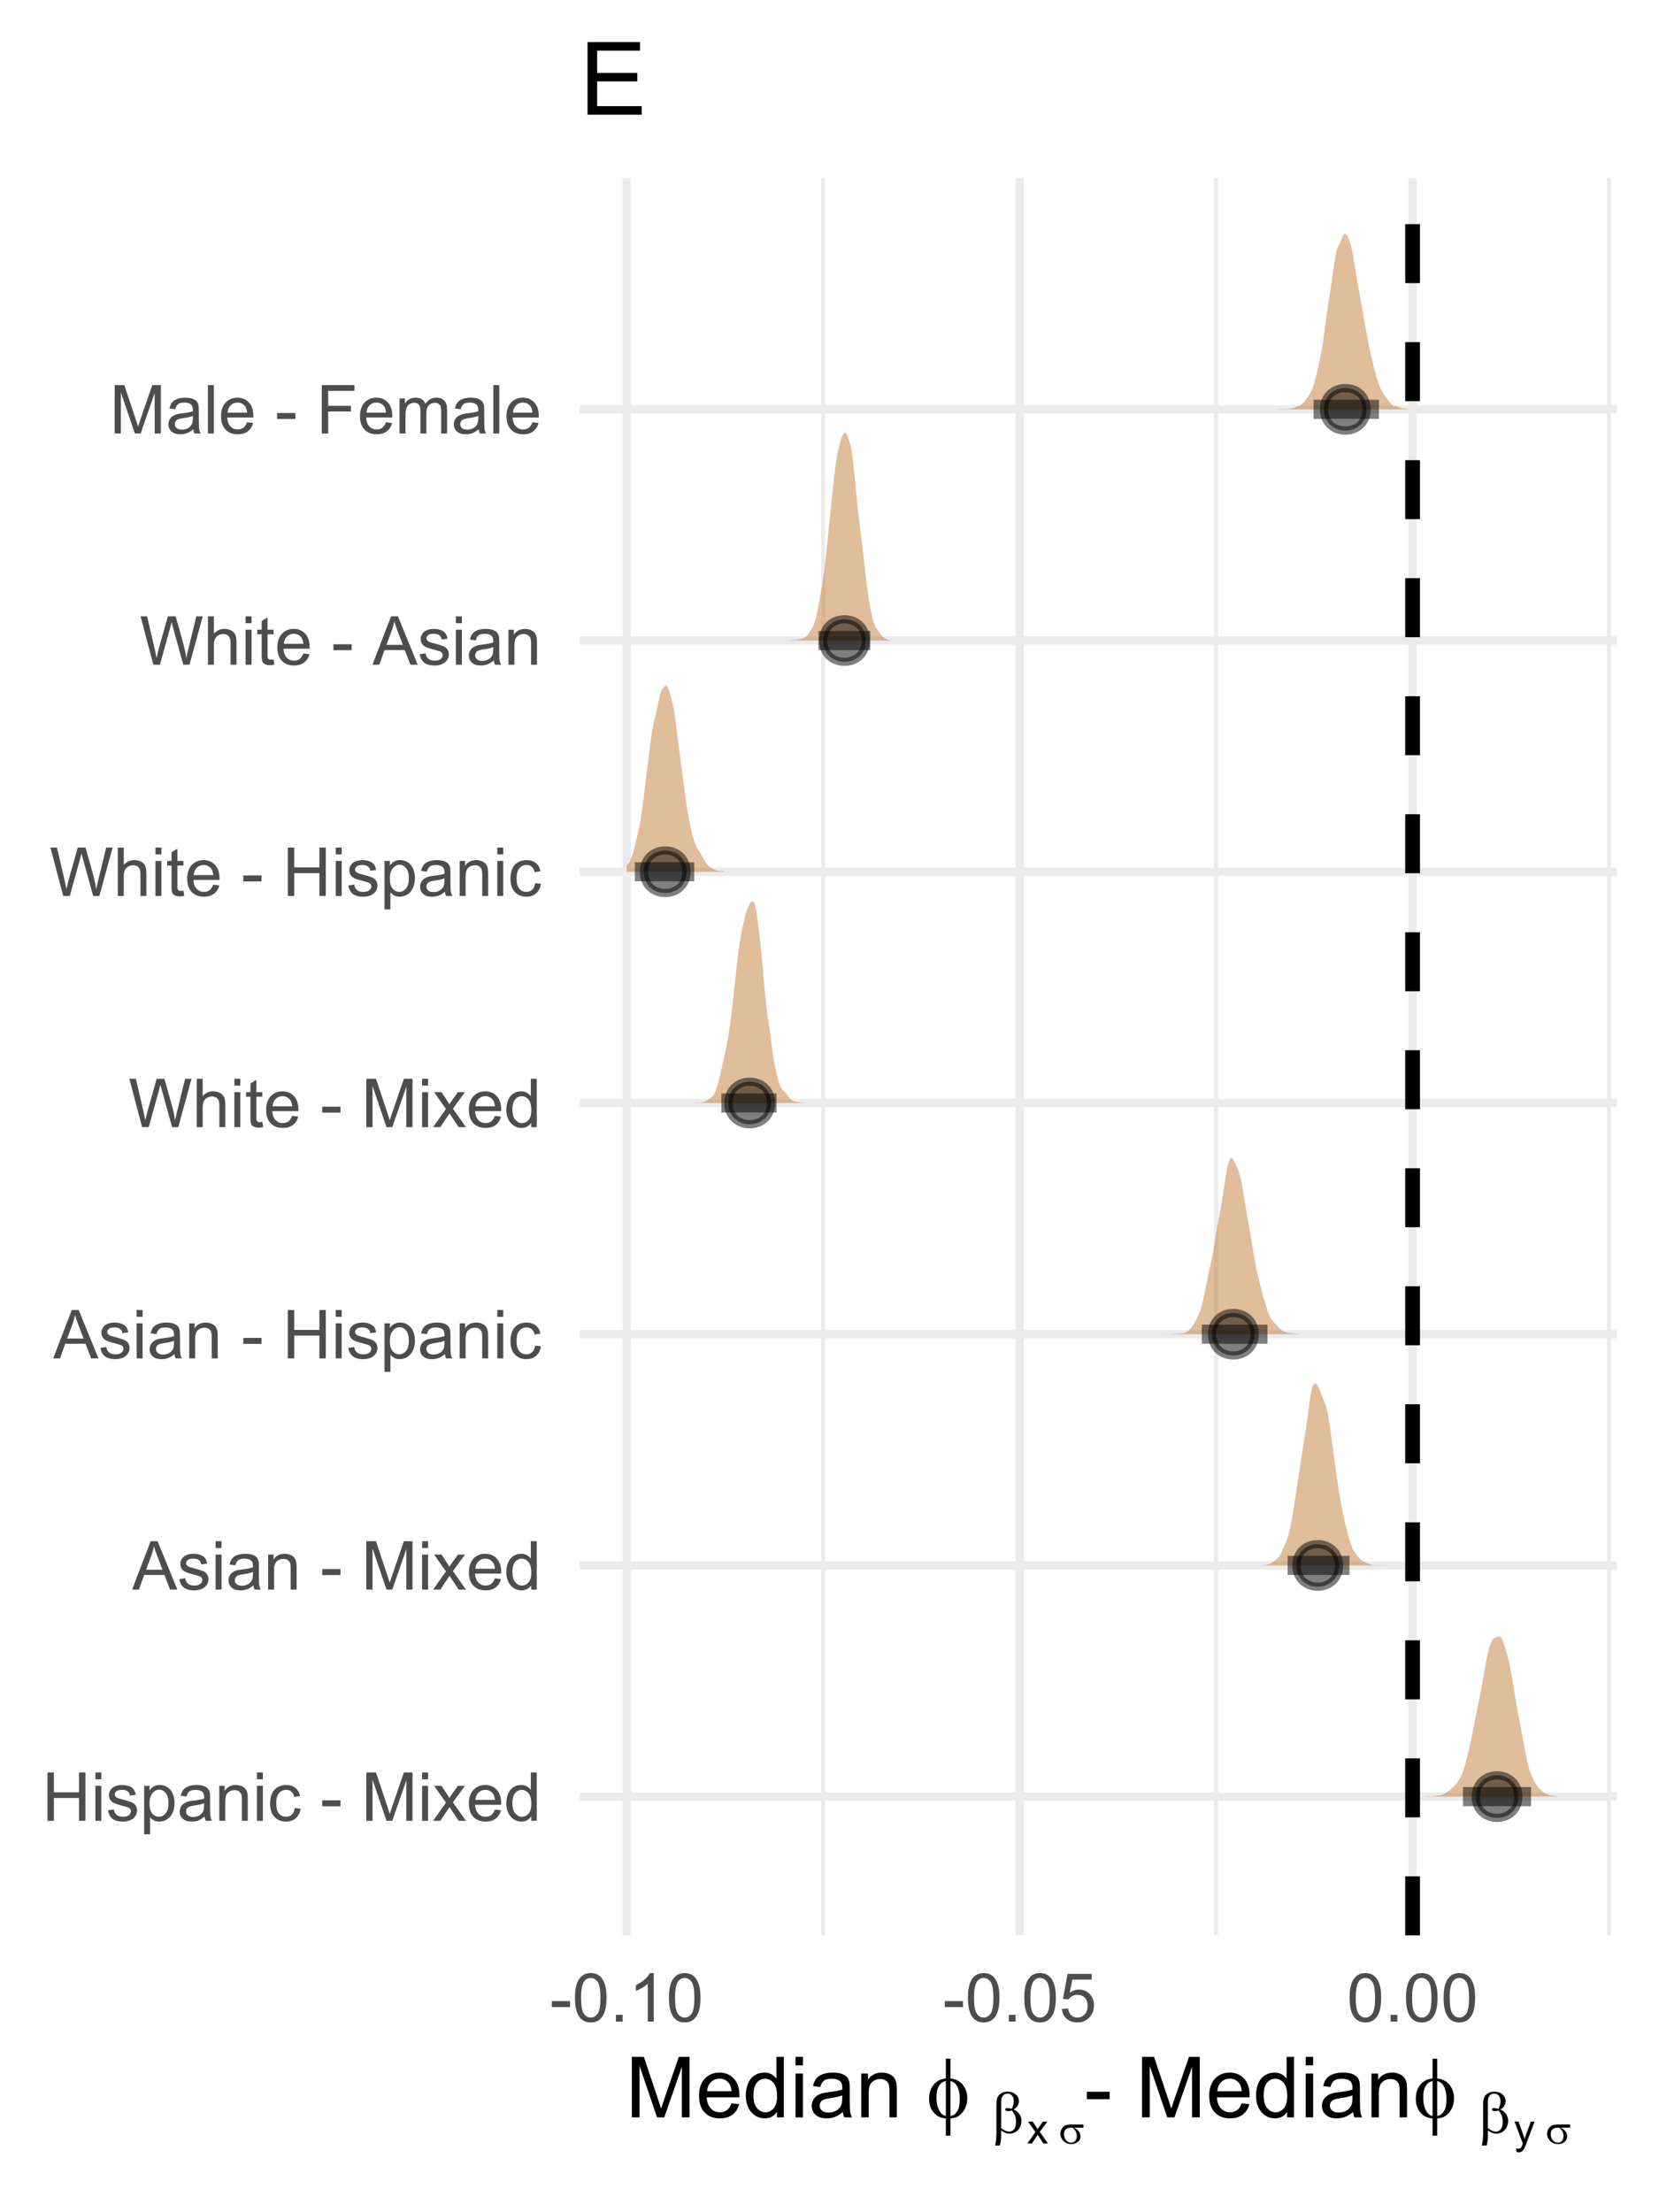 <?xml version="1.0" encoding="UTF-8"?>
<svg xmlns="http://www.w3.org/2000/svg" xmlns:xlink="http://www.w3.org/1999/xlink" width="216pt" height="288pt" viewBox="0 0 216 288" version="1.1">
<defs>
<g>
<symbol overflow="visible" id="glyph0-0">
<path style="stroke:none;" d="M 1.102 0 L 1.102 -5.5 L 5.5 -5.5 L 5.5 0 Z M 1.238 -0.137 L 5.363 -0.137 L 5.363 -5.363 L 1.238 -5.363 Z M 1.238 -0.137 "/>
</symbol>
<symbol overflow="visible" id="glyph0-1">
<path style="stroke:none;" d="M 0.703 0 L 0.703 -6.301 L 1.539 -6.301 L 1.539 -3.711 L 4.812 -3.711 L 4.812 -6.301 L 5.645 -6.301 L 5.645 0 L 4.812 0 L 4.812 -2.969 L 1.539 -2.969 L 1.539 0 Z M 0.703 0 "/>
</symbol>
<symbol overflow="visible" id="glyph0-2">
<path style="stroke:none;" d="M 0.586 -5.41 L 0.586 -6.301 L 1.359 -6.301 L 1.359 -5.41 Z M 0.586 0 L 0.586 -4.562 L 1.359 -4.562 L 1.359 0 Z M 0.586 0 "/>
</symbol>
<symbol overflow="visible" id="glyph0-3">
<path style="stroke:none;" d="M 0.27 -1.363 L 1.035 -1.484 C 1.078 -1.172 1.199 -0.938 1.395 -0.777 C 1.59 -0.609 1.863 -0.527 2.219 -0.531 C 2.57 -0.527 2.832 -0.602 3.008 -0.75 C 3.176 -0.895 3.262 -1.062 3.266 -1.258 C 3.262 -1.43 3.188 -1.566 3.039 -1.672 C 2.93 -1.734 2.664 -1.824 2.246 -1.934 C 1.676 -2.074 1.285 -2.195 1.066 -2.305 C 0.848 -2.406 0.68 -2.551 0.566 -2.738 C 0.453 -2.918 0.398 -3.125 0.398 -3.352 C 0.398 -3.555 0.445 -3.742 0.539 -3.914 C 0.633 -4.086 0.758 -4.23 0.918 -4.348 C 1.039 -4.434 1.203 -4.508 1.41 -4.574 C 1.617 -4.633 1.84 -4.664 2.078 -4.668 C 2.434 -4.664 2.75 -4.613 3.023 -4.512 C 3.293 -4.406 3.492 -4.266 3.621 -4.09 C 3.75 -3.914 3.84 -3.68 3.891 -3.387 L 3.133 -3.281 C 3.098 -3.516 2.996 -3.699 2.832 -3.832 C 2.664 -3.965 2.434 -4.031 2.137 -4.031 C 1.777 -4.031 1.523 -3.973 1.375 -3.855 C 1.223 -3.738 1.148 -3.598 1.148 -3.441 C 1.148 -3.34 1.18 -3.25 1.242 -3.172 C 1.305 -3.086 1.402 -3.02 1.539 -2.965 C 1.613 -2.934 1.84 -2.867 2.223 -2.766 C 2.766 -2.617 3.148 -2.496 3.367 -2.406 C 3.582 -2.312 3.75 -2.176 3.875 -2 C 3.996 -1.82 4.059 -1.602 4.062 -1.34 C 4.059 -1.078 3.984 -0.836 3.836 -0.609 C 3.684 -0.383 3.465 -0.207 3.184 -0.082 C 2.895 0.039 2.574 0.098 2.223 0.102 C 1.625 0.098 1.172 -0.02 0.863 -0.266 C 0.551 -0.508 0.355 -0.875 0.27 -1.363 Z M 0.27 -1.363 "/>
</symbol>
<symbol overflow="visible" id="glyph0-4">
<path style="stroke:none;" d="M 0.578 1.75 L 0.578 -4.562 L 1.285 -4.562 L 1.285 -3.969 C 1.449 -4.199 1.637 -4.375 1.848 -4.492 C 2.051 -4.605 2.305 -4.664 2.609 -4.668 C 2.992 -4.664 3.336 -4.562 3.637 -4.367 C 3.934 -4.164 4.16 -3.883 4.312 -3.516 C 4.465 -3.148 4.539 -2.746 4.543 -2.316 C 4.539 -1.848 4.457 -1.43 4.289 -1.055 C 4.121 -0.68 3.875 -0.391 3.559 -0.195 C 3.238 0.004 2.902 0.098 2.551 0.102 C 2.289 0.098 2.059 0.047 1.855 -0.059 C 1.648 -0.168 1.48 -0.305 1.352 -0.473 L 1.352 1.75 Z M 1.281 -2.258 C 1.277 -1.664 1.395 -1.23 1.637 -0.953 C 1.871 -0.668 2.16 -0.527 2.5 -0.531 C 2.84 -0.527 3.133 -0.672 3.383 -0.969 C 3.625 -1.258 3.75 -1.711 3.75 -2.32 C 3.75 -2.898 3.629 -3.332 3.391 -3.625 C 3.152 -3.914 2.867 -4.059 2.535 -4.062 C 2.203 -4.059 1.91 -3.906 1.66 -3.598 C 1.402 -3.289 1.277 -2.84 1.281 -2.258 Z M 1.281 -2.258 "/>
</symbol>
<symbol overflow="visible" id="glyph0-5">
<path style="stroke:none;" d="M 3.559 -0.562 C 3.27 -0.32 2.996 -0.148 2.73 -0.047 C 2.465 0.051 2.18 0.098 1.879 0.102 C 1.375 0.098 0.988 -0.02 0.719 -0.266 C 0.449 -0.508 0.316 -0.82 0.316 -1.203 C 0.316 -1.422 0.367 -1.629 0.469 -1.816 C 0.57 -2 0.703 -2.148 0.871 -2.262 C 1.031 -2.371 1.215 -2.453 1.426 -2.516 C 1.574 -2.551 1.805 -2.59 2.113 -2.629 C 2.734 -2.703 3.195 -2.793 3.492 -2.895 C 3.492 -3 3.492 -3.066 3.496 -3.098 C 3.492 -3.41 3.418 -3.633 3.277 -3.766 C 3.074 -3.938 2.781 -4.023 2.398 -4.027 C 2.031 -4.023 1.762 -3.961 1.59 -3.836 C 1.414 -3.707 1.289 -3.48 1.207 -3.16 L 0.453 -3.262 C 0.516 -3.582 0.629 -3.844 0.789 -4.043 C 0.945 -4.242 1.172 -4.395 1.473 -4.504 C 1.77 -4.609 2.117 -4.664 2.508 -4.668 C 2.898 -4.664 3.215 -4.617 3.457 -4.527 C 3.699 -4.434 3.879 -4.32 3.996 -4.184 C 4.109 -4.043 4.188 -3.867 4.238 -3.656 C 4.258 -3.523 4.27 -3.285 4.273 -2.945 L 4.273 -1.914 C 4.27 -1.191 4.289 -0.734 4.324 -0.547 C 4.355 -0.352 4.418 -0.172 4.52 0 L 3.711 0 C 3.629 -0.16 3.578 -0.348 3.559 -0.562 Z M 3.492 -2.289 C 3.211 -2.172 2.789 -2.074 2.23 -2 C 1.91 -1.949 1.684 -1.898 1.555 -1.844 C 1.422 -1.785 1.32 -1.699 1.25 -1.59 C 1.176 -1.477 1.141 -1.355 1.145 -1.227 C 1.141 -1.016 1.219 -0.844 1.379 -0.707 C 1.531 -0.57 1.762 -0.504 2.062 -0.504 C 2.359 -0.504 2.621 -0.566 2.855 -0.699 C 3.086 -0.824 3.258 -1.004 3.367 -1.234 C 3.449 -1.406 3.492 -1.664 3.492 -2.008 Z M 3.492 -2.289 "/>
</symbol>
<symbol overflow="visible" id="glyph0-6">
<path style="stroke:none;" d="M 0.578 0 L 0.578 -4.562 L 1.277 -4.562 L 1.277 -3.914 C 1.609 -4.414 2.09 -4.664 2.727 -4.668 C 3 -4.664 3.254 -4.613 3.484 -4.52 C 3.715 -4.418 3.887 -4.289 4.004 -4.129 C 4.113 -3.969 4.195 -3.777 4.246 -3.559 C 4.273 -3.41 4.289 -3.16 4.289 -2.805 L 4.289 0 L 3.516 0 L 3.516 -2.777 C 3.516 -3.09 3.484 -3.324 3.426 -3.484 C 3.363 -3.637 3.258 -3.762 3.105 -3.855 C 2.949 -3.949 2.77 -3.996 2.566 -3.996 C 2.234 -3.996 1.949 -3.891 1.711 -3.68 C 1.469 -3.469 1.348 -3.07 1.352 -2.492 L 1.352 0 Z M 0.578 0 "/>
</symbol>
<symbol overflow="visible" id="glyph0-7">
<path style="stroke:none;" d="M 3.559 -1.672 L 4.32 -1.574 C 4.234 -1.047 4.023 -0.637 3.68 -0.34 C 3.336 -0.047 2.914 0.098 2.418 0.102 C 1.793 0.098 1.293 -0.102 0.914 -0.508 C 0.531 -0.914 0.34 -1.5 0.344 -2.266 C 0.34 -2.754 0.422 -3.184 0.586 -3.559 C 0.75 -3.926 0.996 -4.203 1.332 -4.391 C 1.664 -4.57 2.027 -4.664 2.422 -4.668 C 2.914 -4.664 3.32 -4.539 3.641 -4.289 C 3.953 -4.039 4.156 -3.684 4.246 -3.223 L 3.492 -3.105 C 3.422 -3.41 3.293 -3.641 3.113 -3.797 C 2.926 -3.953 2.707 -4.031 2.453 -4.031 C 2.062 -4.031 1.746 -3.891 1.504 -3.609 C 1.258 -3.328 1.137 -2.887 1.141 -2.285 C 1.137 -1.672 1.254 -1.227 1.492 -0.949 C 1.723 -0.668 2.027 -0.527 2.41 -0.531 C 2.711 -0.527 2.965 -0.621 3.172 -0.809 C 3.371 -0.996 3.5 -1.281 3.559 -1.672 Z M 3.559 -1.672 "/>
</symbol>
<symbol overflow="visible" id="glyph0-8">
<path style="stroke:none;" d=""/>
</symbol>
<symbol overflow="visible" id="glyph0-9">
<path style="stroke:none;" d="M 0.281 -1.891 L 0.281 -2.668 L 2.656 -2.668 L 2.656 -1.891 Z M 0.281 -1.891 "/>
</symbol>
<symbol overflow="visible" id="glyph0-10">
<path style="stroke:none;" d="M 0.652 0 L 0.652 -6.301 L 1.906 -6.301 L 3.398 -1.84 C 3.535 -1.422 3.633 -1.109 3.699 -0.906 C 3.77 -1.133 3.883 -1.469 4.035 -1.918 L 5.543 -6.301 L 6.664 -6.301 L 6.664 0 L 5.859 0 L 5.859 -5.273 L 4.031 0 L 3.277 0 L 1.457 -5.363 L 1.457 0 Z M 0.652 0 "/>
</symbol>
<symbol overflow="visible" id="glyph0-11">
<path style="stroke:none;" d="M 0.062 0 L 1.73 -2.371 L 0.188 -4.562 L 1.156 -4.562 L 1.855 -3.492 C 1.984 -3.289 2.09 -3.117 2.176 -2.98 C 2.297 -3.168 2.414 -3.336 2.523 -3.484 L 3.293 -4.562 L 4.215 -4.562 L 2.637 -2.414 L 4.336 0 L 3.387 0 L 2.449 -1.418 L 2.199 -1.801 L 1 0 Z M 0.062 0 "/>
</symbol>
<symbol overflow="visible" id="glyph0-12">
<path style="stroke:none;" d="M 3.703 -1.469 L 4.504 -1.371 C 4.375 -0.902 4.141 -0.539 3.801 -0.285 C 3.461 -0.027 3.027 0.098 2.496 0.102 C 1.828 0.098 1.297 -0.102 0.906 -0.512 C 0.512 -0.918 0.316 -1.496 0.32 -2.242 C 0.316 -3.008 0.516 -3.605 0.914 -4.031 C 1.309 -4.453 1.82 -4.664 2.453 -4.668 C 3.059 -4.664 3.555 -4.457 3.945 -4.043 C 4.328 -3.629 4.523 -3.043 4.527 -2.289 C 4.523 -2.242 4.523 -2.176 4.523 -2.086 L 1.121 -2.086 C 1.145 -1.582 1.289 -1.195 1.547 -0.93 C 1.801 -0.66 2.117 -0.527 2.5 -0.531 C 2.781 -0.527 3.023 -0.602 3.227 -0.754 C 3.426 -0.902 3.586 -1.141 3.703 -1.469 Z M 1.164 -2.719 L 3.711 -2.719 C 3.672 -3.102 3.578 -3.387 3.422 -3.582 C 3.172 -3.879 2.852 -4.031 2.461 -4.031 C 2.105 -4.031 1.805 -3.91 1.566 -3.672 C 1.32 -3.434 1.188 -3.117 1.164 -2.719 Z M 1.164 -2.719 "/>
</symbol>
<symbol overflow="visible" id="glyph0-13">
<path style="stroke:none;" d="M 3.539 0 L 3.539 -0.574 C 3.25 -0.125 2.824 0.098 2.266 0.102 C 1.898 0.098 1.562 0 1.262 -0.199 C 0.953 -0.398 0.719 -0.676 0.551 -1.039 C 0.383 -1.395 0.297 -1.809 0.301 -2.277 C 0.297 -2.73 0.375 -3.145 0.527 -3.516 C 0.68 -3.887 0.906 -4.172 1.211 -4.371 C 1.512 -4.566 1.852 -4.664 2.23 -4.668 C 2.5 -4.664 2.746 -4.605 2.965 -4.492 C 3.18 -4.375 3.352 -4.223 3.488 -4.039 L 3.488 -6.301 L 4.258 -6.301 L 4.258 0 Z M 1.094 -2.277 C 1.09 -1.691 1.215 -1.254 1.465 -0.965 C 1.711 -0.672 2 -0.527 2.336 -0.531 C 2.672 -0.527 2.961 -0.664 3.199 -0.945 C 3.434 -1.219 3.551 -1.641 3.555 -2.211 C 3.551 -2.832 3.43 -3.293 3.191 -3.586 C 2.949 -3.879 2.652 -4.023 2.305 -4.027 C 1.957 -4.023 1.672 -3.883 1.441 -3.605 C 1.207 -3.32 1.09 -2.879 1.094 -2.277 Z M 1.094 -2.277 "/>
</symbol>
<symbol overflow="visible" id="glyph0-14">
<path style="stroke:none;" d="M -0.012 0 L 2.406 -6.301 L 3.305 -6.301 L 5.883 0 L 4.934 0 L 4.199 -1.906 L 1.562 -1.906 L 0.871 0 Z M 1.805 -2.586 L 3.941 -2.586 L 3.281 -4.332 C 3.078 -4.855 2.93 -5.293 2.836 -5.637 C 2.754 -5.23 2.641 -4.828 2.496 -4.434 Z M 1.805 -2.586 "/>
</symbol>
<symbol overflow="visible" id="glyph0-15">
<path style="stroke:none;" d="M 1.777 0 L 0.109 -6.301 L 0.961 -6.301 L 1.922 -2.172 C 2.023 -1.734 2.109 -1.305 2.188 -0.883 C 2.344 -1.551 2.438 -1.938 2.469 -2.047 L 3.668 -6.301 L 4.676 -6.301 L 5.578 -3.109 C 5.805 -2.316 5.965 -1.574 6.066 -0.883 C 6.145 -1.277 6.25 -1.734 6.383 -2.25 L 7.371 -6.301 L 8.207 -6.301 L 6.48 0 L 5.676 0 L 4.348 -4.801 C 4.234 -5.199 4.168 -5.445 4.152 -5.539 C 4.082 -5.246 4.02 -5 3.965 -4.801 L 2.629 0 Z M 1.777 0 "/>
</symbol>
<symbol overflow="visible" id="glyph0-16">
<path style="stroke:none;" d="M 0.578 0 L 0.578 -6.301 L 1.352 -6.301 L 1.352 -4.039 C 1.711 -4.453 2.168 -4.664 2.719 -4.668 C 3.055 -4.664 3.348 -4.598 3.602 -4.465 C 3.848 -4.332 4.027 -4.148 4.137 -3.914 C 4.242 -3.68 4.293 -3.336 4.297 -2.891 L 4.297 0 L 3.523 0 L 3.523 -2.891 C 3.52 -3.273 3.438 -3.555 3.27 -3.734 C 3.102 -3.906 2.863 -3.996 2.562 -4 C 2.328 -3.996 2.113 -3.938 1.914 -3.82 C 1.711 -3.703 1.566 -3.543 1.48 -3.34 C 1.391 -3.137 1.348 -2.855 1.352 -2.496 L 1.352 0 Z M 0.578 0 "/>
</symbol>
<symbol overflow="visible" id="glyph0-17">
<path style="stroke:none;" d="M 2.27 -0.691 L 2.379 -0.008 C 2.16 0.039 1.965 0.059 1.797 0.059 C 1.512 0.059 1.293 0.016 1.141 -0.074 C 0.984 -0.16 0.875 -0.277 0.816 -0.422 C 0.75 -0.566 0.719 -0.871 0.723 -1.336 L 0.723 -3.961 L 0.156 -3.961 L 0.156 -4.562 L 0.723 -4.562 L 0.723 -5.695 L 1.492 -6.156 L 1.492 -4.562 L 2.27 -4.562 L 2.27 -3.961 L 1.492 -3.961 L 1.492 -1.293 C 1.488 -1.07 1.5 -0.93 1.531 -0.867 C 1.555 -0.805 1.602 -0.754 1.664 -0.715 C 1.727 -0.676 1.812 -0.656 1.93 -0.66 C 2.012 -0.656 2.125 -0.668 2.27 -0.691 Z M 2.27 -0.691 "/>
</symbol>
<symbol overflow="visible" id="glyph0-18">
<path style="stroke:none;" d="M 0.562 0 L 0.562 -6.301 L 1.336 -6.301 L 1.336 0 Z M 0.562 0 "/>
</symbol>
<symbol overflow="visible" id="glyph0-19">
<path style="stroke:none;" d="M 0.723 0 L 0.723 -6.301 L 4.973 -6.301 L 4.973 -5.555 L 1.555 -5.555 L 1.555 -3.605 L 4.512 -3.605 L 4.512 -2.863 L 1.555 -2.863 L 1.555 0 Z M 0.723 0 "/>
</symbol>
<symbol overflow="visible" id="glyph0-20">
<path style="stroke:none;" d="M 0.578 0 L 0.578 -4.562 L 1.273 -4.562 L 1.273 -3.922 C 1.414 -4.141 1.605 -4.32 1.844 -4.461 C 2.078 -4.594 2.348 -4.664 2.656 -4.668 C 2.992 -4.664 3.27 -4.594 3.488 -4.457 C 3.699 -4.312 3.852 -4.117 3.945 -3.867 C 4.301 -4.398 4.773 -4.664 5.355 -4.668 C 5.805 -4.664 6.148 -4.539 6.395 -4.289 C 6.637 -4.039 6.762 -3.652 6.762 -3.133 L 6.762 0 L 5.996 0 L 5.996 -2.875 C 5.992 -3.184 5.969 -3.406 5.918 -3.543 C 5.867 -3.676 5.773 -3.785 5.645 -3.871 C 5.512 -3.953 5.359 -3.996 5.184 -3.996 C 4.859 -3.996 4.594 -3.887 4.383 -3.676 C 4.172 -3.457 4.066 -3.117 4.066 -2.652 L 4.066 0 L 3.293 0 L 3.293 -2.965 C 3.293 -3.309 3.227 -3.566 3.102 -3.738 C 2.973 -3.91 2.77 -3.996 2.484 -3.996 C 2.266 -3.996 2.062 -3.938 1.879 -3.824 C 1.691 -3.707 1.559 -3.539 1.477 -3.32 C 1.391 -3.098 1.348 -2.781 1.352 -2.367 L 1.352 0 Z M 0.578 0 "/>
</symbol>
<symbol overflow="visible" id="glyph0-21">
<path style="stroke:none;" d="M 0.367 -3.105 C 0.363 -3.848 0.438 -4.445 0.594 -4.902 C 0.742 -5.355 0.973 -5.707 1.277 -5.953 C 1.578 -6.199 1.957 -6.32 2.418 -6.324 C 2.754 -6.32 3.051 -6.254 3.309 -6.121 C 3.562 -5.984 3.773 -5.789 3.938 -5.531 C 4.102 -5.273 4.23 -4.961 4.328 -4.594 C 4.422 -4.227 4.469 -3.73 4.473 -3.105 C 4.469 -2.367 4.395 -1.77 4.242 -1.316 C 4.09 -0.859 3.863 -0.508 3.562 -0.262 C 3.258 -0.016 2.875 0.105 2.418 0.109 C 1.809 0.105 1.332 -0.109 0.988 -0.547 C 0.57 -1.066 0.363 -1.922 0.367 -3.105 Z M 1.16 -3.105 C 1.16 -2.07 1.281 -1.379 1.523 -1.039 C 1.766 -0.695 2.062 -0.527 2.418 -0.527 C 2.773 -0.527 3.074 -0.699 3.316 -1.043 C 3.559 -1.387 3.68 -2.074 3.68 -3.105 C 3.68 -4.145 3.559 -4.832 3.316 -5.172 C 3.074 -5.512 2.77 -5.684 2.41 -5.684 C 2.051 -5.684 1.77 -5.531 1.559 -5.234 C 1.293 -4.844 1.16 -4.137 1.16 -3.105 Z M 1.16 -3.105 "/>
</symbol>
<symbol overflow="visible" id="glyph0-22">
<path style="stroke:none;" d="M 0.801 0 L 0.801 -0.883 L 1.68 -0.883 L 1.68 0 Z M 0.801 0 "/>
</symbol>
<symbol overflow="visible" id="glyph0-23">
<path style="stroke:none;" d="M 3.277 0 L 2.504 0 L 2.504 -4.93 C 2.316 -4.75 2.074 -4.574 1.773 -4.395 C 1.469 -4.215 1.195 -4.082 0.957 -3.996 L 0.957 -4.742 C 1.387 -4.941 1.766 -5.188 2.09 -5.48 C 2.414 -5.77 2.645 -6.051 2.781 -6.324 L 3.277 -6.324 Z M 3.277 0 "/>
</symbol>
<symbol overflow="visible" id="glyph0-24">
<path style="stroke:none;" d="M 0.367 -1.648 L 1.176 -1.719 C 1.234 -1.32 1.375 -1.023 1.594 -0.824 C 1.812 -0.625 2.078 -0.527 2.391 -0.527 C 2.762 -0.527 3.074 -0.668 3.336 -0.949 C 3.59 -1.23 3.719 -1.602 3.723 -2.066 C 3.719 -2.504 3.594 -2.852 3.348 -3.109 C 3.098 -3.363 2.773 -3.492 2.375 -3.492 C 2.125 -3.492 1.902 -3.434 1.703 -3.32 C 1.5 -3.207 1.344 -3.062 1.23 -2.883 L 0.504 -2.977 L 1.113 -6.215 L 4.246 -6.215 L 4.246 -5.473 L 1.73 -5.473 L 1.391 -3.781 C 1.766 -4.039 2.164 -4.172 2.582 -4.176 C 3.129 -4.172 3.594 -3.98 3.973 -3.605 C 4.352 -3.223 4.539 -2.734 4.543 -2.137 C 4.539 -1.562 4.375 -1.07 4.043 -0.656 C 3.637 -0.148 3.086 0.105 2.391 0.109 C 1.816 0.105 1.348 -0.051 0.984 -0.371 C 0.621 -0.691 0.414 -1.117 0.367 -1.648 Z M 0.367 -1.648 "/>
</symbol>
<symbol overflow="visible" id="glyph1-0">
<path style="stroke:none;" d="M 1.375 0 L 1.375 -6.875 L 6.875 -6.875 L 6.875 0 Z M 1.547 -0.172 L 6.703 -0.172 L 6.703 -6.703 L 1.547 -6.703 Z M 1.547 -0.172 "/>
</symbol>
<symbol overflow="visible" id="glyph1-1">
<path style="stroke:none;" d="M 0.816 0 L 0.816 -7.875 L 2.383 -7.875 L 4.25 -2.297 C 4.418 -1.777 4.543 -1.387 4.625 -1.133 C 4.711 -1.414 4.852 -1.836 5.043 -2.395 L 6.93 -7.875 L 8.332 -7.875 L 8.332 0 L 7.328 0 L 7.328 -6.59 L 5.039 0 L 4.098 0 L 1.82 -6.703 L 1.82 0 Z M 0.816 0 "/>
</symbol>
<symbol overflow="visible" id="glyph1-2">
<path style="stroke:none;" d="M 4.629 -1.836 L 5.629 -1.715 C 5.469 -1.125 5.176 -0.672 4.75 -0.352 C 4.324 -0.031 3.781 0.129 3.121 0.129 C 2.281 0.129 1.617 -0.125 1.133 -0.641 C 0.641 -1.152 0.398 -1.875 0.402 -2.805 C 0.398 -3.762 0.645 -4.504 1.145 -5.035 C 1.637 -5.562 2.277 -5.828 3.066 -5.832 C 3.824 -5.828 4.449 -5.57 4.934 -5.051 C 5.418 -4.531 5.66 -3.801 5.66 -2.863 C 5.66 -2.805 5.656 -2.719 5.656 -2.605 L 1.402 -2.605 C 1.434 -1.977 1.613 -1.496 1.934 -1.164 C 2.25 -0.828 2.645 -0.66 3.125 -0.664 C 3.477 -0.66 3.781 -0.754 4.031 -0.945 C 4.281 -1.129 4.48 -1.426 4.629 -1.836 Z M 1.457 -3.398 L 4.641 -3.398 C 4.598 -3.879 4.473 -4.238 4.273 -4.48 C 3.961 -4.852 3.562 -5.039 3.078 -5.039 C 2.629 -5.039 2.258 -4.891 1.957 -4.594 C 1.652 -4.297 1.484 -3.898 1.457 -3.398 Z M 1.457 -3.398 "/>
</symbol>
<symbol overflow="visible" id="glyph1-3">
<path style="stroke:none;" d="M 4.426 0 L 4.426 -0.719 C 4.059 -0.152 3.527 0.129 2.832 0.129 C 2.371 0.129 1.953 0.004 1.574 -0.246 C 1.191 -0.496 0.895 -0.844 0.688 -1.297 C 0.477 -1.742 0.375 -2.262 0.375 -2.848 C 0.375 -3.414 0.469 -3.93 0.66 -4.395 C 0.848 -4.859 1.133 -5.215 1.516 -5.461 C 1.895 -5.707 2.32 -5.828 2.789 -5.832 C 3.133 -5.828 3.438 -5.758 3.707 -5.613 C 3.973 -5.469 4.191 -5.277 4.359 -5.047 L 4.359 -7.875 L 5.324 -7.875 L 5.324 0 Z M 1.371 -2.848 C 1.371 -2.113 1.523 -1.566 1.832 -1.207 C 2.137 -0.844 2.5 -0.66 2.922 -0.664 C 3.34 -0.66 3.699 -0.836 3.996 -1.184 C 4.293 -1.527 4.441 -2.055 4.441 -2.766 C 4.441 -3.547 4.289 -4.117 3.988 -4.484 C 3.688 -4.844 3.316 -5.027 2.879 -5.031 C 2.445 -5.027 2.086 -4.852 1.801 -4.504 C 1.512 -4.152 1.371 -3.602 1.371 -2.848 Z M 1.371 -2.848 "/>
</symbol>
<symbol overflow="visible" id="glyph1-4">
<path style="stroke:none;" d="M 0.73 -6.762 L 0.73 -7.875 L 1.695 -7.875 L 1.695 -6.762 Z M 0.73 0 L 0.73 -5.703 L 1.695 -5.703 L 1.695 0 Z M 0.73 0 "/>
</symbol>
<symbol overflow="visible" id="glyph1-5">
<path style="stroke:none;" d="M 4.445 -0.703 C 4.086 -0.398 3.742 -0.184 3.414 -0.059 C 3.082 0.066 2.727 0.129 2.348 0.129 C 1.719 0.129 1.238 -0.023 0.902 -0.328 C 0.566 -0.633 0.398 -1.023 0.398 -1.504 C 0.398 -1.781 0.461 -2.035 0.586 -2.27 C 0.711 -2.496 0.875 -2.684 1.086 -2.824 C 1.289 -2.965 1.523 -3.07 1.781 -3.141 C 1.969 -3.191 2.254 -3.238 2.641 -3.289 C 3.418 -3.375 3.992 -3.488 4.367 -3.621 C 4.367 -3.754 4.371 -3.836 4.371 -3.871 C 4.371 -4.266 4.277 -4.543 4.098 -4.703 C 3.848 -4.918 3.48 -5.027 2.996 -5.031 C 2.539 -5.027 2.203 -4.949 1.988 -4.793 C 1.77 -4.633 1.609 -4.352 1.508 -3.949 L 0.562 -4.078 C 0.648 -4.48 0.789 -4.805 0.988 -5.055 C 1.184 -5.301 1.469 -5.492 1.844 -5.629 C 2.215 -5.762 2.645 -5.828 3.137 -5.832 C 3.621 -5.828 4.02 -5.773 4.324 -5.66 C 4.629 -5.543 4.852 -5.398 4.996 -5.227 C 5.137 -5.055 5.238 -4.836 5.297 -4.57 C 5.328 -4.406 5.344 -4.109 5.344 -3.68 L 5.344 -2.391 C 5.344 -1.492 5.363 -0.922 5.406 -0.684 C 5.445 -0.445 5.527 -0.219 5.648 0 L 4.641 0 C 4.539 -0.199 4.473 -0.434 4.445 -0.703 Z M 4.367 -2.863 C 4.012 -2.719 3.488 -2.598 2.789 -2.496 C 2.391 -2.438 2.105 -2.371 1.941 -2.301 C 1.773 -2.227 1.648 -2.121 1.562 -1.988 C 1.473 -1.848 1.43 -1.695 1.43 -1.531 C 1.43 -1.27 1.527 -1.055 1.723 -0.887 C 1.918 -0.711 2.203 -0.625 2.578 -0.629 C 2.949 -0.625 3.277 -0.707 3.57 -0.871 C 3.859 -1.031 4.074 -1.254 4.211 -1.543 C 4.312 -1.754 4.363 -2.078 4.367 -2.508 Z M 4.367 -2.863 "/>
</symbol>
<symbol overflow="visible" id="glyph1-6">
<path style="stroke:none;" d="M 0.727 0 L 0.727 -5.703 L 1.594 -5.703 L 1.594 -4.895 C 2.012 -5.516 2.617 -5.828 3.41 -5.832 C 3.754 -5.828 4.066 -5.766 4.355 -5.645 C 4.641 -5.52 4.859 -5.359 5.004 -5.16 C 5.145 -4.957 5.242 -4.719 5.305 -4.445 C 5.336 -4.266 5.355 -3.953 5.359 -3.508 L 5.359 0 L 4.395 0 L 4.395 -3.469 C 4.395 -3.863 4.355 -4.156 4.281 -4.352 C 4.203 -4.543 4.07 -4.699 3.879 -4.82 C 3.688 -4.934 3.461 -4.992 3.207 -4.996 C 2.793 -4.992 2.438 -4.859 2.141 -4.602 C 1.836 -4.336 1.688 -3.844 1.691 -3.117 L 1.691 0 Z M 0.727 0 "/>
</symbol>
<symbol overflow="visible" id="glyph1-7">
<path style="stroke:none;" d=""/>
</symbol>
<symbol overflow="visible" id="glyph1-8">
<path style="stroke:none;" d="M 0.348 -2.363 L 0.348 -3.336 L 3.32 -3.336 L 3.32 -2.363 Z M 0.348 -2.363 "/>
</symbol>
<symbol overflow="visible" id="glyph2-0">
<path style="stroke:none;" d="M 0.555 0 L 0.555 -6.875 L 6.055 -6.875 L 6.055 0 Z M 0.727 -0.172 L 5.883 -0.172 L 5.883 -6.703 L 0.727 -6.703 Z M 0.727 -0.172 "/>
</symbol>
<symbol overflow="visible" id="glyph2-1">
<path style="stroke:none;" d="M 3.168 -5.066 C 3.879 -4.984 4.422 -4.703 4.797 -4.219 C 5.168 -3.734 5.355 -3.156 5.359 -2.488 C 5.355 -2.176 5.312 -1.875 5.227 -1.59 C 5.137 -1.301 5.02 -1.051 4.875 -0.836 C 4.727 -0.617 4.562 -0.438 4.387 -0.297 C 4.207 -0.152 4.012 -0.047 3.797 0.027 C 3.645 0.074 3.434 0.113 3.168 0.148 L 3.168 2.375 L 2.566 2.375 L 2.566 0.148 C 2.027 0.094 1.59 -0.07 1.258 -0.359 C 0.672 -0.852 0.379 -1.547 0.383 -2.438 C 0.379 -2.789 0.426 -3.102 0.516 -3.383 C 0.602 -3.66 0.719 -3.906 0.875 -4.121 C 1.023 -4.328 1.191 -4.5 1.375 -4.637 C 1.555 -4.77 1.746 -4.871 1.953 -4.941 C 2.098 -4.988 2.305 -5.031 2.566 -5.066 L 2.566 -7.637 L 3.168 -7.637 Z M 2.566 -4.738 C 2.328 -4.68 2.145 -4.602 2.023 -4.5 C 1.816 -4.336 1.652 -4.105 1.531 -3.809 C 1.406 -3.512 1.348 -3.105 1.348 -2.594 C 1.348 -2.027 1.418 -1.562 1.562 -1.203 C 1.707 -0.84 1.887 -0.57 2.105 -0.391 C 2.203 -0.301 2.359 -0.227 2.566 -0.168 Z M 3.168 -0.168 C 3.383 -0.215 3.555 -0.285 3.68 -0.383 C 3.898 -0.551 4.07 -0.789 4.195 -1.094 C 4.316 -1.395 4.375 -1.82 4.379 -2.367 C 4.375 -2.867 4.32 -3.289 4.211 -3.633 C 4.098 -3.977 3.945 -4.242 3.75 -4.43 C 3.617 -4.551 3.422 -4.652 3.168 -4.738 Z M 3.168 -0.168 "/>
</symbol>
<symbol overflow="visible" id="glyph3-0">
<path style="stroke:none;" d="M 0.387 0 L 0.387 -4.812 L 4.238 -4.812 L 4.238 0 Z M 0.508 -0.121 L 4.117 -0.121 L 4.117 -4.691 L 0.508 -4.691 Z M 0.508 -0.121 "/>
</symbol>
<symbol overflow="visible" id="glyph3-1">
<path style="stroke:none;" d=""/>
</symbol>
<symbol overflow="visible" id="glyph3-2">
<path style="stroke:none;" d="M 1.242 -0.293 L 1.242 0.344 C 1.242 0.746 1.191 1.184 1.09 1.66 L 0.453 1.66 C 0.516 1.348 0.559 1.137 0.574 1.027 C 0.605 0.672 0.621 0.414 0.625 0.254 L 0.625 -3.586 C 0.621 -4.035 0.664 -4.367 0.758 -4.586 C 0.844 -4.801 1.004 -4.98 1.238 -5.129 C 1.465 -5.27 1.742 -5.344 2.07 -5.348 C 2.516 -5.344 2.875 -5.223 3.148 -4.984 C 3.414 -4.742 3.551 -4.457 3.551 -4.129 C 3.551 -3.914 3.496 -3.711 3.387 -3.52 C 3.277 -3.328 3.105 -3.164 2.879 -3.023 C 3.547 -2.703 3.883 -2.203 3.887 -1.527 C 3.883 -1.223 3.812 -0.941 3.676 -0.684 C 3.531 -0.422 3.34 -0.223 3.098 -0.086 C 2.852 0.051 2.598 0.117 2.34 0.117 C 2.168 0.117 2.004 0.086 1.84 0.031 C 1.676 -0.027 1.477 -0.133 1.242 -0.293 Z M 1.242 -0.59 C 1.484 -0.418 1.695 -0.297 1.875 -0.223 C 2.008 -0.168 2.141 -0.141 2.281 -0.141 C 2.531 -0.141 2.746 -0.242 2.918 -0.453 C 3.09 -0.656 3.176 -0.988 3.176 -1.449 C 3.176 -1.73 3.133 -1.98 3.055 -2.195 C 2.969 -2.41 2.828 -2.645 2.625 -2.902 C 2.449 -2.84 2.297 -2.812 2.176 -2.816 C 2.023 -2.812 1.918 -2.836 1.859 -2.883 C 1.793 -2.93 1.762 -2.977 1.766 -3.031 C 1.762 -3.074 1.785 -3.117 1.836 -3.156 C 1.883 -3.191 1.961 -3.211 2.066 -3.215 C 2.188 -3.211 2.375 -3.18 2.625 -3.117 C 2.797 -3.465 2.883 -3.793 2.887 -4.105 C 2.883 -4.418 2.805 -4.66 2.652 -4.836 C 2.496 -5.008 2.305 -5.098 2.074 -5.098 C 1.785 -5.098 1.559 -4.973 1.398 -4.73 C 1.293 -4.562 1.242 -4.301 1.242 -3.945 Z M 1.242 -0.59 "/>
</symbol>
<symbol overflow="visible" id="glyph4-0">
<path style="stroke:none;" d="M 0.688 0 L 0.688 -3.438 L 3.438 -3.438 L 3.438 0 Z M 0.773 -0.086 L 3.352 -0.086 L 3.352 -3.352 L 0.773 -3.352 Z M 0.773 -0.086 "/>
</symbol>
<symbol overflow="visible" id="glyph4-1">
<path style="stroke:none;" d="M 0.039 0 L 1.082 -1.484 L 0.117 -2.852 L 0.723 -2.852 L 1.16 -2.184 C 1.242 -2.055 1.309 -1.949 1.359 -1.863 C 1.438 -1.98 1.508 -2.086 1.578 -2.18 L 2.059 -2.852 L 2.633 -2.852 L 1.648 -1.508 L 2.711 0 L 2.117 0 L 1.531 -0.887 L 1.375 -1.125 L 0.625 0 Z M 0.039 0 "/>
</symbol>
<symbol overflow="visible" id="glyph4-2">
<path style="stroke:none;" d="M 0.34 1.098 L 0.289 0.645 C 0.391 0.672 0.484 0.684 0.562 0.688 C 0.672 0.684 0.758 0.668 0.82 0.633 C 0.883 0.594 0.934 0.543 0.98 0.484 C 1.008 0.434 1.059 0.312 1.129 0.125 C 1.133 0.094 1.148 0.055 1.172 0.004 L 0.09 -2.852 L 0.609 -2.852 L 1.203 -1.199 C 1.277 -0.988 1.348 -0.77 1.41 -0.539 C 1.461 -0.758 1.527 -0.973 1.609 -1.191 L 2.219 -2.852 L 2.703 -2.852 L 1.617 0.047 C 1.5 0.359 1.406 0.574 1.344 0.695 C 1.254 0.852 1.156 0.969 1.047 1.043 C 0.934 1.117 0.801 1.152 0.652 1.156 C 0.555 1.152 0.453 1.133 0.34 1.098 Z M 0.34 1.098 "/>
</symbol>
<symbol overflow="visible" id="glyph5-0">
<path style="stroke:none;" d="M 0.277 0 L 0.277 -3.438 L 3.027 -3.438 L 3.027 0 Z M 0.363 -0.086 L 2.941 -0.086 L 2.941 -3.352 L 0.363 -3.352 Z M 0.363 -0.086 "/>
</symbol>
<symbol overflow="visible" id="glyph5-1">
<path style="stroke:none;" d=""/>
</symbol>
<symbol overflow="visible" id="glyph5-2">
<path style="stroke:none;" d="M 3.207 -2.055 L 2.004 -2.055 C 2.273 -1.902 2.477 -1.734 2.617 -1.555 C 2.754 -1.367 2.824 -1.156 2.828 -0.922 C 2.824 -0.641 2.711 -0.406 2.492 -0.211 C 2.266 -0.016 1.969 0.082 1.602 0.082 C 1.207 0.082 0.879 -0.051 0.613 -0.316 C 0.344 -0.582 0.211 -0.902 0.211 -1.285 C 0.211 -1.508 0.266 -1.715 0.379 -1.902 C 0.488 -2.086 0.629 -2.227 0.805 -2.32 C 0.977 -2.414 1.242 -2.461 1.602 -2.461 L 3.207 -2.461 Z M 1.801 -2.055 C 1.723 -2.055 1.668 -2.055 1.629 -2.059 C 1.309 -2.055 1.07 -1.984 0.914 -1.844 C 0.758 -1.699 0.68 -1.496 0.684 -1.234 C 0.68 -0.891 0.773 -0.617 0.961 -0.41 C 1.145 -0.199 1.363 -0.094 1.617 -0.098 C 1.828 -0.094 2 -0.168 2.137 -0.324 C 2.273 -0.473 2.344 -0.691 2.344 -0.98 C 2.344 -1.387 2.16 -1.746 1.801 -2.055 Z M 1.801 -2.055 "/>
</symbol>
<symbol overflow="visible" id="glyph6-0">
<path style="stroke:none;" d="M 1.648 0 L 1.648 -8.25 L 8.25 -8.25 L 8.25 0 Z M 1.855 -0.207 L 8.043 -0.207 L 8.043 -8.043 L 1.855 -8.043 Z M 1.855 -0.207 "/>
</symbol>
<symbol overflow="visible" id="glyph6-1">
<path style="stroke:none;" d="M 1.043 0 L 1.043 -9.449 L 7.875 -9.449 L 7.875 -8.332 L 2.293 -8.332 L 2.293 -5.441 L 7.523 -5.441 L 7.523 -4.332 L 2.293 -4.332 L 2.293 -1.113 L 8.094 -1.113 L 8.094 0 Z M 1.043 0 "/>
</symbol>
</g>
<clipPath id="clip1">
  <path d="M 106 23.188 L 108 23.188 L 108 251.961 L 106 251.961 Z M 106 23.188 "/>
</clipPath>
<clipPath id="clip2">
  <path d="M 158 23.188 L 159 23.188 L 159 251.961 L 158 251.961 Z M 158 23.188 "/>
</clipPath>
<clipPath id="clip3">
  <path d="M 209 23.188 L 210 23.188 L 210 251.961 L 209 251.961 Z M 209 23.188 "/>
</clipPath>
<clipPath id="clip4">
  <path d="M 75.453 233 L 210.52 233 L 210.52 235 L 75.453 235 Z M 75.453 233 "/>
</clipPath>
<clipPath id="clip5">
  <path d="M 75.453 203 L 210.52 203 L 210.52 205 L 75.453 205 Z M 75.453 203 "/>
</clipPath>
<clipPath id="clip6">
  <path d="M 75.453 173 L 210.52 173 L 210.52 175 L 75.453 175 Z M 75.453 173 "/>
</clipPath>
<clipPath id="clip7">
  <path d="M 75.453 143 L 210.52 143 L 210.52 145 L 75.453 145 Z M 75.453 143 "/>
</clipPath>
<clipPath id="clip8">
  <path d="M 75.453 112 L 210.52 112 L 210.52 115 L 75.453 115 Z M 75.453 112 "/>
</clipPath>
<clipPath id="clip9">
  <path d="M 75.453 82 L 210.52 82 L 210.52 84 L 75.453 84 Z M 75.453 82 "/>
</clipPath>
<clipPath id="clip10">
  <path d="M 75.453 52 L 210.52 52 L 210.52 54 L 75.453 54 Z M 75.453 52 "/>
</clipPath>
<clipPath id="clip11">
  <path d="M 81 23.188 L 83 23.188 L 83 251.961 L 81 251.961 Z M 81 23.188 "/>
</clipPath>
<clipPath id="clip12">
  <path d="M 132 23.188 L 134 23.188 L 134 251.961 L 132 251.961 Z M 132 23.188 "/>
</clipPath>
<clipPath id="clip13">
  <path d="M 183 23.188 L 185 23.188 L 185 251.961 L 183 251.961 Z M 183 23.188 "/>
</clipPath>
<clipPath id="clip14">
  <path d="M 182 23.188 L 185 23.188 L 185 251.961 L 182 251.961 Z M 182 23.188 "/>
</clipPath>
</defs>
<g id="surface196">
<rect x="0" y="0" width="216" height="288" style="fill:rgb(100%,100%,100%);fill-opacity:1;stroke:none;"/>
<g clip-path="url(#clip1)" clip-rule="nonzero">
<path style="fill:none;stroke-width:0.533;stroke-linecap:butt;stroke-linejoin:round;stroke:rgb(92.157%,92.157%,92.157%);stroke-opacity:1;stroke-miterlimit:10;" d="M 107.172 251.957 L 107.172 23.188 "/>
</g>
<g clip-path="url(#clip2)" clip-rule="nonzero">
<path style="fill:none;stroke-width:0.533;stroke-linecap:butt;stroke-linejoin:round;stroke:rgb(92.157%,92.157%,92.157%);stroke-opacity:1;stroke-miterlimit:10;" d="M 158.336 251.957 L 158.336 23.188 "/>
</g>
<g clip-path="url(#clip3)" clip-rule="nonzero">
<path style="fill:none;stroke-width:0.533;stroke-linecap:butt;stroke-linejoin:round;stroke:rgb(92.157%,92.157%,92.157%);stroke-opacity:1;stroke-miterlimit:10;" d="M 209.496 251.957 L 209.496 23.188 "/>
</g>
<g clip-path="url(#clip4)" clip-rule="nonzero">
<path style="fill:none;stroke-width:1.067;stroke-linecap:butt;stroke-linejoin:round;stroke:rgb(92.157%,92.157%,92.157%);stroke-opacity:1;stroke-miterlimit:10;" d="M 75.453 233.898 L 210.52 233.898 "/>
</g>
<g clip-path="url(#clip5)" clip-rule="nonzero">
<path style="fill:none;stroke-width:1.067;stroke-linecap:butt;stroke-linejoin:round;stroke:rgb(92.157%,92.157%,92.157%);stroke-opacity:1;stroke-miterlimit:10;" d="M 75.453 203.797 L 210.52 203.797 "/>
</g>
<g clip-path="url(#clip6)" clip-rule="nonzero">
<path style="fill:none;stroke-width:1.067;stroke-linecap:butt;stroke-linejoin:round;stroke:rgb(92.157%,92.157%,92.157%);stroke-opacity:1;stroke-miterlimit:10;" d="M 75.453 173.695 L 210.52 173.695 "/>
</g>
<g clip-path="url(#clip7)" clip-rule="nonzero">
<path style="fill:none;stroke-width:1.067;stroke-linecap:butt;stroke-linejoin:round;stroke:rgb(92.157%,92.157%,92.157%);stroke-opacity:1;stroke-miterlimit:10;" d="M 75.453 143.594 L 210.52 143.594 "/>
</g>
<g clip-path="url(#clip8)" clip-rule="nonzero">
<path style="fill:none;stroke-width:1.067;stroke-linecap:butt;stroke-linejoin:round;stroke:rgb(92.157%,92.157%,92.157%);stroke-opacity:1;stroke-miterlimit:10;" d="M 75.453 113.492 L 210.52 113.492 "/>
</g>
<g clip-path="url(#clip9)" clip-rule="nonzero">
<path style="fill:none;stroke-width:1.067;stroke-linecap:butt;stroke-linejoin:round;stroke:rgb(92.157%,92.157%,92.157%);stroke-opacity:1;stroke-miterlimit:10;" d="M 75.453 83.391 L 210.52 83.391 "/>
</g>
<g clip-path="url(#clip10)" clip-rule="nonzero">
<path style="fill:none;stroke-width:1.067;stroke-linecap:butt;stroke-linejoin:round;stroke:rgb(92.157%,92.157%,92.157%);stroke-opacity:1;stroke-miterlimit:10;" d="M 75.453 53.289 L 210.52 53.289 "/>
</g>
<g clip-path="url(#clip11)" clip-rule="nonzero">
<path style="fill:none;stroke-width:1.067;stroke-linecap:butt;stroke-linejoin:round;stroke:rgb(92.157%,92.157%,92.157%);stroke-opacity:1;stroke-miterlimit:10;" d="M 81.594 251.957 L 81.594 23.188 "/>
</g>
<g clip-path="url(#clip12)" clip-rule="nonzero">
<path style="fill:none;stroke-width:1.067;stroke-linecap:butt;stroke-linejoin:round;stroke:rgb(92.157%,92.157%,92.157%);stroke-opacity:1;stroke-miterlimit:10;" d="M 132.754 251.957 L 132.754 23.188 "/>
</g>
<g clip-path="url(#clip13)" clip-rule="nonzero">
<path style="fill:none;stroke-width:1.067;stroke-linecap:butt;stroke-linejoin:round;stroke:rgb(92.157%,92.157%,92.157%);stroke-opacity:1;stroke-miterlimit:10;" d="M 183.918 251.957 L 183.918 23.188 "/>
</g>
<path style=" stroke:none;fill-rule:nonzero;fill:rgb(76.078%,49.02%,21.961%);fill-opacity:0.502;" d="M 166.531 53.254 L 166.562 53.254 L 166.598 53.25 L 166.898 53.25 L 166.934 53.254 L 167 53.254 L 167.031 53.258 L 167.066 53.258 L 167.102 53.262 L 167.168 53.262 L 167.199 53.266 L 167.434 53.266 L 167.469 53.262 L 167.5 53.262 L 167.535 53.258 L 167.566 53.258 L 167.637 53.25 L 167.668 53.246 L 167.703 53.242 L 167.734 53.238 L 167.77 53.23 L 167.801 53.227 L 167.836 53.223 L 167.871 53.215 L 167.902 53.211 L 167.938 53.203 L 167.969 53.195 L 168.004 53.191 L 168.035 53.184 L 168.07 53.176 L 168.102 53.168 L 168.137 53.16 L 168.172 53.156 L 168.203 53.148 L 168.238 53.141 L 168.27 53.129 L 168.305 53.121 L 168.336 53.113 L 168.371 53.105 L 168.406 53.094 L 168.438 53.082 L 168.473 53.074 L 168.504 53.062 L 168.539 53.051 L 168.57 53.039 L 168.641 53.016 L 168.672 53 L 168.707 52.988 L 168.738 52.977 L 168.773 52.961 L 168.805 52.949 L 168.84 52.938 L 168.871 52.926 L 168.906 52.91 L 168.941 52.898 L 168.973 52.887 L 169.008 52.875 L 169.039 52.863 L 169.074 52.848 L 169.105 52.836 L 169.176 52.805 L 169.207 52.793 L 169.242 52.773 L 169.273 52.758 L 169.309 52.738 L 169.34 52.719 L 169.375 52.695 L 169.406 52.676 L 169.441 52.648 L 169.477 52.625 L 169.508 52.598 L 169.543 52.566 L 169.574 52.539 L 169.711 52.402 L 169.742 52.363 L 169.777 52.328 L 169.809 52.289 L 169.844 52.246 L 169.875 52.207 L 169.945 52.121 L 169.977 52.078 L 170.012 52.035 L 170.043 51.992 L 170.078 51.945 L 170.109 51.902 L 170.145 51.855 L 170.176 51.809 L 170.211 51.766 L 170.246 51.719 L 170.277 51.668 L 170.312 51.621 L 170.344 51.574 L 170.379 51.523 L 170.41 51.473 L 170.48 51.371 L 170.512 51.316 L 170.547 51.262 L 170.578 51.203 L 170.613 51.145 L 170.645 51.086 L 170.68 51.023 L 170.715 50.957 L 170.746 50.887 L 170.781 50.816 L 170.812 50.738 L 170.848 50.66 L 170.879 50.578 L 170.914 50.488 L 170.945 50.398 L 170.98 50.305 L 171.016 50.207 L 171.047 50.102 L 171.082 49.996 L 171.113 49.883 L 171.148 49.766 L 171.18 49.648 L 171.215 49.523 L 171.25 49.395 L 171.281 49.266 L 171.316 49.133 L 171.348 48.996 L 171.383 48.855 L 171.414 48.715 L 171.449 48.574 L 171.484 48.43 L 171.516 48.285 L 171.551 48.141 L 171.582 47.996 L 171.617 47.848 L 171.648 47.699 L 171.684 47.551 L 171.715 47.402 L 171.785 47.098 L 171.816 46.941 L 171.852 46.785 L 171.883 46.621 L 171.918 46.457 L 171.949 46.289 L 171.984 46.113 L 172.02 45.934 L 172.051 45.746 L 172.086 45.555 L 172.117 45.355 L 172.152 45.148 L 172.184 44.938 L 172.219 44.719 L 172.25 44.496 L 172.285 44.266 L 172.32 44.031 L 172.352 43.789 L 172.387 43.547 L 172.418 43.301 L 172.453 43.051 L 172.484 42.801 L 172.52 42.547 L 172.555 42.297 L 172.586 42.047 L 172.621 41.797 L 172.652 41.551 L 172.688 41.309 L 172.719 41.066 L 172.754 40.828 L 172.789 40.594 L 172.82 40.363 L 172.855 40.133 L 172.887 39.906 L 172.922 39.684 L 172.953 39.465 L 172.988 39.246 L 173.02 39.027 L 173.055 38.812 L 173.09 38.594 L 173.121 38.379 L 173.156 38.16 L 173.188 37.941 L 173.223 37.719 L 173.254 37.496 L 173.324 37.043 L 173.355 36.812 L 173.391 36.578 L 173.422 36.344 L 173.457 36.105 L 173.488 35.867 L 173.523 35.629 L 173.559 35.395 L 173.59 35.156 L 173.625 34.922 L 173.656 34.695 L 173.691 34.469 L 173.723 34.25 L 173.758 34.035 L 173.789 33.832 L 173.824 33.637 L 173.859 33.453 L 173.891 33.277 L 173.926 33.117 L 173.957 32.965 L 173.992 32.824 L 174.023 32.695 L 174.059 32.574 L 174.094 32.465 L 174.125 32.367 L 174.16 32.273 L 174.191 32.191 L 174.227 32.113 L 174.258 32.035 L 174.328 31.895 L 174.359 31.824 L 174.395 31.758 L 174.426 31.688 L 174.461 31.613 L 174.492 31.543 L 174.527 31.465 L 174.559 31.387 L 174.629 31.23 L 174.66 31.148 L 174.695 31.066 L 174.727 30.988 L 174.762 30.91 L 174.793 30.836 L 174.828 30.766 L 174.863 30.699 L 174.895 30.641 L 174.93 30.586 L 174.961 30.539 L 174.996 30.5 L 175.027 30.469 L 175.062 30.449 L 175.094 30.434 L 175.129 30.43 L 175.164 30.43 L 175.195 30.441 L 175.23 30.461 L 175.262 30.484 L 175.297 30.52 L 175.328 30.559 L 175.363 30.605 L 175.398 30.656 L 175.43 30.715 L 175.465 30.781 L 175.496 30.848 L 175.531 30.922 L 175.562 30.996 L 175.598 31.078 L 175.633 31.164 L 175.664 31.254 L 175.699 31.344 L 175.73 31.441 L 175.766 31.543 L 175.797 31.648 L 175.832 31.762 L 175.863 31.879 L 175.898 32 L 175.934 32.129 L 175.965 32.266 L 176 32.406 L 176.031 32.555 L 176.066 32.711 L 176.098 32.879 L 176.133 33.051 L 176.168 33.23 L 176.199 33.418 L 176.234 33.609 L 176.266 33.812 L 176.301 34.016 L 176.332 34.227 L 176.367 34.438 L 176.402 34.656 L 176.434 34.875 L 176.469 35.09 L 176.5 35.309 L 176.535 35.527 L 176.566 35.742 L 176.602 35.953 L 176.633 36.16 L 176.668 36.363 L 176.703 36.562 L 176.734 36.758 L 176.77 36.949 L 176.801 37.137 L 176.836 37.32 L 176.867 37.5 L 176.938 37.852 L 176.969 38.023 L 177.004 38.199 L 177.035 38.371 L 177.07 38.547 L 177.102 38.723 L 177.137 38.898 L 177.172 39.078 L 177.203 39.262 L 177.238 39.445 L 177.27 39.637 L 177.305 39.824 L 177.336 40.02 L 177.371 40.211 L 177.402 40.406 L 177.438 40.602 L 177.473 40.801 L 177.504 40.996 L 177.539 41.191 L 177.57 41.387 L 177.605 41.578 L 177.637 41.77 L 177.672 41.961 L 177.707 42.148 L 177.738 42.336 L 177.773 42.523 L 177.805 42.707 L 177.84 42.891 L 177.871 43.07 L 177.906 43.25 L 177.938 43.43 L 177.973 43.609 L 178.008 43.785 L 178.039 43.961 L 178.074 44.137 L 178.105 44.312 L 178.141 44.484 L 178.172 44.656 L 178.242 44.992 L 178.273 45.156 L 178.309 45.32 L 178.34 45.484 L 178.375 45.645 L 178.406 45.801 L 178.441 45.953 L 178.477 46.109 L 178.508 46.258 L 178.543 46.406 L 178.574 46.551 L 178.609 46.695 L 178.641 46.836 L 178.676 46.977 L 178.707 47.113 L 178.777 47.387 L 178.809 47.52 L 178.844 47.648 L 178.875 47.781 L 178.91 47.91 L 178.941 48.035 L 178.977 48.164 L 179.012 48.289 L 179.043 48.414 L 179.078 48.539 L 179.109 48.66 L 179.145 48.781 L 179.176 48.898 L 179.211 49.02 L 179.246 49.133 L 179.277 49.246 L 179.312 49.359 L 179.344 49.469 L 179.379 49.578 L 179.41 49.68 L 179.445 49.781 L 179.477 49.883 L 179.547 50.07 L 179.578 50.156 L 179.613 50.242 L 179.645 50.328 L 179.68 50.406 L 179.711 50.484 L 179.746 50.559 L 179.781 50.629 L 179.812 50.699 L 179.848 50.766 L 179.879 50.828 L 179.914 50.891 L 179.945 50.953 L 180.016 51.07 L 180.047 51.125 L 180.082 51.18 L 180.113 51.234 L 180.148 51.285 L 180.18 51.34 L 180.215 51.391 L 180.246 51.438 L 180.281 51.488 L 180.316 51.535 L 180.348 51.582 L 180.383 51.629 L 180.414 51.676 L 180.449 51.723 L 180.48 51.77 L 180.516 51.812 L 180.551 51.859 L 180.582 51.902 L 180.617 51.945 L 180.648 51.992 L 180.684 52.035 L 180.715 52.078 L 180.75 52.125 L 180.781 52.168 L 180.816 52.211 L 180.852 52.258 L 180.883 52.301 L 180.918 52.344 L 180.949 52.387 L 180.984 52.426 L 181.016 52.469 L 181.051 52.508 L 181.086 52.543 L 181.117 52.582 L 181.152 52.613 L 181.184 52.645 L 181.219 52.676 L 181.25 52.703 L 181.32 52.75 L 181.352 52.773 L 181.387 52.789 L 181.418 52.809 L 181.453 52.82 L 181.484 52.836 L 181.52 52.844 L 181.551 52.855 L 181.586 52.863 L 181.621 52.875 L 181.652 52.883 L 181.688 52.887 L 181.719 52.895 L 181.754 52.902 L 181.785 52.91 L 181.855 52.926 L 181.887 52.934 L 181.922 52.941 L 181.953 52.953 L 181.988 52.961 L 182.02 52.973 L 182.055 52.98 L 182.09 52.992 L 182.121 53.004 L 182.156 53.016 L 182.188 53.027 L 182.223 53.035 L 182.254 53.047 L 182.289 53.059 L 182.32 53.07 L 182.355 53.078 L 182.391 53.09 L 182.422 53.098 L 182.457 53.105 L 182.488 53.113 L 182.523 53.121 L 182.555 53.129 L 182.59 53.133 L 182.625 53.141 L 182.656 53.145 L 182.691 53.152 L 182.723 53.156 L 182.758 53.164 L 182.789 53.168 L 182.859 53.176 L 182.891 53.184 L 182.926 53.188 L 182.957 53.191 L 182.992 53.195 L 183.023 53.203 L 183.059 53.207 L 183.09 53.211 L 183.125 53.215 L 183.16 53.223 L 183.191 53.227 L 183.227 53.23 L 183.258 53.234 L 183.258 53.289 L 166.531 53.289 Z M 166.531 53.254 "/>
<path style=" stroke:none;fill-rule:nonzero;fill:rgb(76.078%,49.02%,21.961%);fill-opacity:0.502;" d="M 102.91 83.355 L 102.938 83.355 L 102.965 83.352 L 102.988 83.352 L 103.016 83.348 L 103.066 83.348 L 103.094 83.344 L 103.117 83.344 L 103.145 83.34 L 103.168 83.34 L 103.195 83.336 L 103.223 83.336 L 103.246 83.332 L 103.273 83.332 L 103.297 83.328 L 103.352 83.328 L 103.375 83.324 L 103.402 83.324 L 103.43 83.32 L 103.453 83.32 L 103.48 83.316 L 103.504 83.312 L 103.531 83.312 L 103.559 83.309 L 103.582 83.309 L 103.609 83.305 L 103.633 83.301 L 103.66 83.297 L 103.688 83.297 L 103.711 83.293 L 103.738 83.285 L 103.766 83.281 L 103.789 83.277 L 103.816 83.273 L 103.84 83.266 L 103.867 83.262 L 103.895 83.254 L 103.918 83.246 L 103.945 83.242 L 103.969 83.234 L 104.023 83.219 L 104.047 83.215 L 104.102 83.199 L 104.125 83.191 L 104.152 83.188 L 104.176 83.18 L 104.203 83.176 L 104.23 83.168 L 104.254 83.164 L 104.281 83.156 L 104.305 83.152 L 104.332 83.145 L 104.359 83.141 L 104.383 83.133 L 104.41 83.129 L 104.438 83.121 L 104.461 83.113 L 104.488 83.109 L 104.512 83.102 L 104.539 83.094 L 104.566 83.082 L 104.59 83.074 L 104.617 83.066 L 104.641 83.055 L 104.695 83.031 L 104.719 83.02 L 104.746 83.004 L 104.77 82.992 L 104.824 82.961 L 104.848 82.941 L 104.875 82.926 L 104.902 82.906 L 104.926 82.883 L 104.953 82.863 L 104.977 82.84 L 105.031 82.793 L 105.055 82.766 L 105.082 82.738 L 105.105 82.707 L 105.16 82.645 L 105.184 82.613 L 105.238 82.543 L 105.262 82.508 L 105.289 82.469 L 105.312 82.43 L 105.34 82.395 L 105.367 82.355 L 105.391 82.312 L 105.418 82.273 L 105.441 82.234 L 105.469 82.195 L 105.496 82.152 L 105.52 82.113 L 105.547 82.07 L 105.574 82.031 L 105.598 81.988 L 105.625 81.945 L 105.648 81.902 L 105.676 81.859 L 105.703 81.812 L 105.727 81.77 L 105.754 81.723 L 105.777 81.672 L 105.832 81.57 L 105.855 81.516 L 105.91 81.398 L 105.934 81.336 L 105.961 81.27 L 105.984 81.199 L 106.012 81.129 L 106.039 81.055 L 106.062 80.977 L 106.09 80.895 L 106.113 80.812 L 106.168 80.633 L 106.191 80.535 L 106.219 80.438 L 106.242 80.336 L 106.297 80.125 L 106.32 80.012 L 106.348 79.898 L 106.375 79.781 L 106.398 79.664 L 106.426 79.543 L 106.449 79.418 L 106.477 79.293 L 106.504 79.164 L 106.527 79.035 L 106.555 78.906 L 106.578 78.773 L 106.605 78.641 L 106.633 78.504 L 106.656 78.371 L 106.684 78.234 L 106.711 78.094 L 106.734 77.957 L 106.762 77.816 L 106.785 77.676 L 106.812 77.535 L 106.84 77.391 L 106.863 77.246 L 106.891 77.102 L 106.914 76.953 L 106.969 76.648 L 106.992 76.492 L 107.02 76.336 L 107.047 76.176 L 107.07 76.012 L 107.098 75.844 L 107.121 75.676 L 107.176 75.324 L 107.199 75.141 L 107.227 74.953 L 107.25 74.766 L 107.277 74.57 L 107.305 74.371 L 107.328 74.168 L 107.383 73.746 L 107.406 73.527 L 107.434 73.305 L 107.457 73.078 L 107.484 72.848 L 107.512 72.609 L 107.535 72.371 L 107.562 72.133 L 107.586 71.887 L 107.613 71.641 L 107.641 71.391 L 107.664 71.141 L 107.691 70.887 L 107.715 70.633 L 107.77 70.125 L 107.793 69.871 L 107.848 69.363 L 107.871 69.109 L 107.898 68.859 L 107.922 68.605 L 107.977 68.105 L 108 67.855 L 108.027 67.605 L 108.051 67.355 L 108.105 66.855 L 108.129 66.605 L 108.184 66.105 L 108.207 65.855 L 108.234 65.605 L 108.258 65.355 L 108.312 64.855 L 108.336 64.605 L 108.363 64.355 L 108.387 64.105 L 108.414 63.859 L 108.441 63.609 L 108.465 63.367 L 108.492 63.121 L 108.52 62.883 L 108.543 62.645 L 108.57 62.406 L 108.594 62.176 L 108.621 61.949 L 108.648 61.727 L 108.672 61.508 L 108.699 61.297 L 108.723 61.09 L 108.75 60.887 L 108.777 60.695 L 108.801 60.504 L 108.828 60.324 L 108.855 60.148 L 108.879 59.977 L 108.906 59.816 L 108.93 59.66 L 108.957 59.508 L 108.984 59.363 L 109.008 59.223 L 109.035 59.09 L 109.059 58.957 L 109.113 58.707 L 109.137 58.59 L 109.164 58.473 L 109.188 58.359 L 109.215 58.246 L 109.242 58.141 L 109.266 58.035 L 109.293 57.93 L 109.32 57.828 L 109.344 57.73 L 109.371 57.633 L 109.395 57.539 L 109.422 57.449 L 109.449 57.363 L 109.473 57.277 L 109.5 57.195 L 109.523 57.117 L 109.551 57.043 L 109.578 56.973 L 109.602 56.902 L 109.629 56.836 L 109.656 56.773 L 109.68 56.715 L 109.707 56.656 L 109.73 56.605 L 109.758 56.555 L 109.785 56.508 L 109.809 56.465 L 109.836 56.426 L 109.859 56.391 L 109.887 56.359 L 109.914 56.336 L 109.938 56.316 L 109.965 56.305 L 109.992 56.297 L 110.016 56.297 L 110.043 56.305 L 110.066 56.32 L 110.094 56.34 L 110.121 56.367 L 110.145 56.398 L 110.172 56.438 L 110.195 56.48 L 110.223 56.531 L 110.25 56.586 L 110.273 56.645 L 110.301 56.703 L 110.328 56.77 L 110.352 56.832 L 110.379 56.898 L 110.402 56.969 L 110.43 57.035 L 110.457 57.105 L 110.48 57.176 L 110.508 57.246 L 110.531 57.316 L 110.559 57.391 L 110.586 57.469 L 110.609 57.547 L 110.637 57.633 L 110.66 57.719 L 110.688 57.809 L 110.715 57.91 L 110.738 58.012 L 110.766 58.125 L 110.793 58.246 L 110.816 58.371 L 110.844 58.512 L 110.867 58.656 L 110.895 58.812 L 110.922 58.977 L 110.945 59.152 L 110.973 59.34 L 110.996 59.531 L 111.023 59.738 L 111.051 59.953 L 111.074 60.176 L 111.102 60.406 L 111.129 60.641 L 111.152 60.887 L 111.18 61.137 L 111.203 61.391 L 111.23 61.648 L 111.258 61.914 L 111.281 62.176 L 111.309 62.445 L 111.332 62.715 L 111.359 62.98 L 111.387 63.25 L 111.41 63.52 L 111.465 64.051 L 111.488 64.312 L 111.516 64.574 L 111.539 64.832 L 111.566 65.086 L 111.594 65.336 L 111.617 65.582 L 111.645 65.828 L 111.668 66.07 L 111.723 66.539 L 111.746 66.773 L 111.801 67.227 L 111.824 67.449 L 111.852 67.668 L 111.875 67.887 L 111.902 68.102 L 111.93 68.312 L 111.953 68.523 L 111.98 68.734 L 112.004 68.941 L 112.031 69.152 L 112.059 69.359 L 112.082 69.566 L 112.109 69.773 L 112.133 69.984 L 112.188 70.406 L 112.211 70.617 L 112.266 71.047 L 112.289 71.262 L 112.316 71.484 L 112.34 71.703 L 112.395 72.148 L 112.418 72.375 L 112.445 72.602 L 112.469 72.824 L 112.496 73.055 L 112.523 73.281 L 112.547 73.508 L 112.602 73.961 L 112.625 74.184 L 112.652 74.406 L 112.676 74.629 L 112.73 75.066 L 112.754 75.281 L 112.781 75.492 L 112.805 75.703 L 112.832 75.91 L 112.859 76.113 L 112.883 76.316 L 112.938 76.707 L 112.961 76.895 L 112.988 77.082 L 113.012 77.266 L 113.039 77.445 L 113.066 77.621 L 113.09 77.793 L 113.117 77.961 L 113.141 78.125 L 113.168 78.289 L 113.195 78.445 L 113.219 78.598 L 113.246 78.75 L 113.273 78.895 L 113.297 79.039 L 113.324 79.18 L 113.348 79.316 L 113.375 79.449 L 113.402 79.578 L 113.426 79.703 L 113.453 79.828 L 113.477 79.949 L 113.531 80.176 L 113.555 80.285 L 113.582 80.391 L 113.605 80.492 L 113.633 80.59 L 113.66 80.684 L 113.684 80.773 L 113.711 80.863 L 113.738 80.945 L 113.762 81.023 L 113.789 81.102 L 113.812 81.172 L 113.84 81.242 L 113.867 81.305 L 113.891 81.367 L 113.918 81.426 L 113.941 81.48 L 113.969 81.535 L 113.996 81.586 L 114.02 81.633 L 114.047 81.68 L 114.074 81.723 L 114.098 81.766 L 114.125 81.809 L 114.148 81.848 L 114.203 81.926 L 114.227 81.965 L 114.254 82 L 114.277 82.039 L 114.305 82.074 L 114.332 82.113 L 114.355 82.148 L 114.41 82.219 L 114.434 82.254 L 114.461 82.289 L 114.484 82.324 L 114.539 82.395 L 114.562 82.43 L 114.59 82.461 L 114.613 82.496 L 114.668 82.559 L 114.691 82.59 L 114.746 82.652 L 114.77 82.684 L 114.797 82.711 L 114.82 82.742 L 114.875 82.797 L 114.898 82.824 L 114.977 82.902 L 115.004 82.926 L 115.027 82.949 L 115.055 82.973 L 115.078 82.996 L 115.133 83.035 L 115.156 83.059 L 115.184 83.074 L 115.211 83.094 L 115.234 83.113 L 115.262 83.129 L 115.285 83.145 L 115.34 83.176 L 115.363 83.188 L 115.391 83.203 L 115.414 83.215 L 115.441 83.227 L 115.469 83.234 L 115.492 83.246 L 115.52 83.254 L 115.547 83.266 L 115.57 83.273 L 115.598 83.281 L 115.621 83.289 L 115.648 83.293 L 115.676 83.301 L 115.699 83.309 L 115.727 83.312 L 115.75 83.316 L 115.777 83.324 L 115.805 83.328 L 115.828 83.332 L 115.828 83.391 L 102.91 83.391 Z M 102.91 83.355 "/>
<path style=" stroke:none;fill-rule:nonzero;fill:rgb(76.078%,49.02%,21.961%);fill-opacity:0.502;" d="M 81.594 112.555 L 81.621 112.551 L 81.645 112.543 L 81.672 112.535 L 81.695 112.523 L 81.723 112.508 L 81.746 112.488 L 81.773 112.469 L 81.824 112.418 L 81.848 112.387 L 81.875 112.355 L 81.898 112.32 L 81.926 112.281 L 81.949 112.238 L 81.977 112.195 L 82 112.145 L 82.027 112.094 L 82.051 112.043 L 82.078 111.984 L 82.125 111.867 L 82.152 111.801 L 82.176 111.734 L 82.203 111.668 L 82.227 111.594 L 82.254 111.523 L 82.277 111.445 L 82.305 111.367 L 82.328 111.289 L 82.355 111.207 L 82.379 111.125 L 82.406 111.039 L 82.43 110.949 L 82.457 110.863 L 82.48 110.773 L 82.508 110.68 L 82.531 110.586 L 82.559 110.492 L 82.582 110.395 L 82.609 110.297 L 82.633 110.199 L 82.66 110.102 L 82.684 110 L 82.711 109.898 L 82.734 109.797 L 82.762 109.691 L 82.785 109.59 L 82.812 109.484 L 82.836 109.379 L 82.863 109.273 L 82.887 109.168 L 82.914 109.059 L 82.938 108.953 L 82.961 108.844 L 82.988 108.734 L 83.012 108.625 L 83.039 108.516 L 83.062 108.402 L 83.09 108.289 L 83.113 108.176 L 83.141 108.059 L 83.164 107.941 L 83.191 107.824 L 83.215 107.699 L 83.242 107.574 L 83.266 107.449 L 83.293 107.316 L 83.316 107.184 L 83.344 107.047 L 83.367 106.906 L 83.395 106.758 L 83.418 106.609 L 83.445 106.457 L 83.469 106.297 L 83.496 106.137 L 83.52 105.969 L 83.547 105.797 L 83.57 105.621 L 83.598 105.441 L 83.621 105.254 L 83.648 105.066 L 83.672 104.875 L 83.699 104.68 L 83.723 104.48 L 83.75 104.277 L 83.773 104.074 L 83.801 103.871 L 83.824 103.664 L 83.848 103.453 L 83.875 103.246 L 83.898 103.035 L 83.926 102.828 L 83.949 102.617 L 83.977 102.41 L 84 102.199 L 84.027 101.992 L 84.051 101.785 L 84.078 101.582 L 84.102 101.375 L 84.129 101.172 L 84.152 100.973 L 84.18 100.77 L 84.203 100.57 L 84.23 100.367 L 84.254 100.168 L 84.281 99.969 L 84.305 99.77 L 84.332 99.566 L 84.355 99.367 L 84.383 99.168 L 84.406 98.969 L 84.434 98.766 L 84.457 98.566 L 84.484 98.363 L 84.508 98.164 L 84.535 97.961 L 84.559 97.762 L 84.586 97.559 L 84.609 97.359 L 84.637 97.16 L 84.684 96.77 L 84.711 96.578 L 84.734 96.391 L 84.762 96.203 L 84.785 96.02 L 84.812 95.84 L 84.836 95.668 L 84.863 95.496 L 84.887 95.332 L 84.914 95.172 L 84.938 95.02 L 84.965 94.871 L 84.988 94.727 L 85.016 94.59 L 85.039 94.457 L 85.066 94.328 L 85.09 94.207 L 85.117 94.09 L 85.141 93.973 L 85.168 93.863 L 85.191 93.754 L 85.219 93.648 L 85.242 93.547 L 85.27 93.445 L 85.293 93.344 L 85.32 93.242 L 85.344 93.141 L 85.371 93.039 L 85.395 92.934 L 85.422 92.828 L 85.445 92.723 L 85.473 92.613 L 85.496 92.5 L 85.523 92.387 L 85.547 92.27 L 85.57 92.148 L 85.598 92.027 L 85.621 91.906 L 85.648 91.781 L 85.672 91.656 L 85.699 91.527 L 85.723 91.402 L 85.75 91.277 L 85.773 91.156 L 85.801 91.035 L 85.824 90.918 L 85.852 90.805 L 85.875 90.695 L 85.902 90.59 L 85.926 90.492 L 85.953 90.398 L 85.977 90.309 L 86.004 90.227 L 86.027 90.152 L 86.055 90.082 L 86.078 90.02 L 86.105 89.961 L 86.129 89.906 L 86.156 89.855 L 86.18 89.809 L 86.207 89.766 L 86.23 89.727 L 86.258 89.691 L 86.281 89.656 L 86.309 89.621 L 86.332 89.59 L 86.359 89.555 L 86.406 89.492 L 86.434 89.465 L 86.457 89.434 L 86.484 89.406 L 86.508 89.375 L 86.535 89.352 L 86.559 89.328 L 86.586 89.305 L 86.609 89.285 L 86.637 89.27 L 86.66 89.262 L 86.688 89.254 L 86.711 89.25 L 86.738 89.254 L 86.762 89.262 L 86.789 89.277 L 86.812 89.301 L 86.84 89.324 L 86.863 89.359 L 86.891 89.398 L 86.914 89.441 L 86.941 89.492 L 86.965 89.547 L 86.992 89.605 L 87.016 89.672 L 87.043 89.738 L 87.066 89.812 L 87.094 89.887 L 87.117 89.965 L 87.145 90.047 L 87.168 90.129 L 87.195 90.215 L 87.219 90.301 L 87.246 90.387 L 87.27 90.477 L 87.293 90.562 L 87.32 90.652 L 87.344 90.742 L 87.371 90.836 L 87.395 90.926 L 87.422 91.02 L 87.445 91.113 L 87.473 91.211 L 87.496 91.309 L 87.523 91.41 L 87.547 91.512 L 87.574 91.617 L 87.598 91.73 L 87.625 91.844 L 87.648 91.961 L 87.676 92.082 L 87.699 92.211 L 87.727 92.348 L 87.75 92.484 L 87.777 92.633 L 87.801 92.785 L 87.828 92.941 L 87.852 93.105 L 87.879 93.277 L 87.902 93.453 L 87.93 93.633 L 87.953 93.82 L 87.98 94.012 L 88.004 94.207 L 88.031 94.406 L 88.055 94.609 L 88.082 94.812 L 88.129 95.227 L 88.156 95.438 L 88.18 95.645 L 88.207 95.852 L 88.23 96.062 L 88.258 96.27 L 88.281 96.473 L 88.309 96.68 L 88.332 96.879 L 88.359 97.082 L 88.383 97.281 L 88.41 97.477 L 88.434 97.672 L 88.461 97.867 L 88.484 98.062 L 88.512 98.254 L 88.535 98.445 L 88.562 98.637 L 88.586 98.824 L 88.613 99.016 L 88.637 99.207 L 88.664 99.398 L 88.688 99.59 L 88.715 99.781 L 88.738 99.973 L 88.766 100.168 L 88.789 100.359 L 88.816 100.555 L 88.84 100.746 L 88.867 100.941 L 88.891 101.137 L 88.918 101.332 L 88.965 101.723 L 88.992 101.914 L 89.016 102.109 L 89.043 102.301 L 89.066 102.488 L 89.094 102.68 L 89.117 102.867 L 89.145 103.051 L 89.168 103.234 L 89.195 103.418 L 89.219 103.598 L 89.246 103.773 L 89.27 103.949 L 89.297 104.121 L 89.32 104.293 L 89.348 104.461 L 89.371 104.625 L 89.398 104.789 L 89.422 104.949 L 89.449 105.109 L 89.473 105.266 L 89.5 105.418 L 89.523 105.57 L 89.551 105.723 L 89.574 105.867 L 89.602 106.016 L 89.625 106.16 L 89.652 106.301 L 89.676 106.441 L 89.703 106.582 L 89.727 106.719 L 89.754 106.852 L 89.777 106.984 L 89.805 107.117 L 89.852 107.375 L 89.879 107.5 L 89.902 107.625 L 89.93 107.746 L 89.953 107.863 L 89.98 107.98 L 90.004 108.098 L 90.031 108.211 L 90.055 108.32 L 90.082 108.43 L 90.105 108.535 L 90.133 108.637 L 90.156 108.738 L 90.184 108.836 L 90.207 108.934 L 90.234 109.027 L 90.258 109.117 L 90.285 109.203 L 90.309 109.289 L 90.336 109.371 L 90.359 109.449 L 90.387 109.523 L 90.41 109.598 L 90.438 109.668 L 90.461 109.738 L 90.488 109.805 L 90.512 109.867 L 90.539 109.93 L 90.562 109.988 L 90.59 110.043 L 90.613 110.098 L 90.641 110.148 L 90.688 110.25 L 90.715 110.297 L 90.738 110.34 L 90.766 110.387 L 90.789 110.43 L 90.816 110.469 L 90.84 110.512 L 90.867 110.551 L 90.891 110.59 L 90.918 110.629 L 90.941 110.668 L 90.969 110.703 L 90.992 110.742 L 91.02 110.781 L 91.043 110.82 L 91.07 110.859 L 91.094 110.898 L 91.121 110.938 L 91.145 110.98 L 91.172 111.02 L 91.195 111.062 L 91.223 111.105 L 91.246 111.152 L 91.273 111.195 L 91.297 111.242 L 91.324 111.289 L 91.348 111.336 L 91.375 111.383 L 91.398 111.43 L 91.426 111.48 L 91.449 111.527 L 91.477 111.578 L 91.5 111.625 L 91.527 111.676 L 91.574 111.77 L 91.602 111.82 L 91.625 111.867 L 91.652 111.91 L 91.676 111.957 L 91.703 112 L 91.727 112.047 L 91.754 112.09 L 91.777 112.129 L 91.805 112.172 L 91.828 112.211 L 91.855 112.25 L 91.879 112.285 L 91.906 112.324 L 91.93 112.359 L 91.957 112.391 L 91.98 112.426 L 92.008 112.457 L 92.031 112.488 L 92.059 112.52 L 92.082 112.547 L 92.109 112.578 L 92.133 112.605 L 92.16 112.629 L 92.184 112.656 L 92.211 112.68 L 92.234 112.703 L 92.262 112.727 L 92.285 112.75 L 92.312 112.77 L 92.336 112.789 L 92.363 112.809 L 92.387 112.828 L 92.41 112.844 L 92.438 112.863 L 92.461 112.879 L 92.488 112.898 L 92.512 112.914 L 92.539 112.93 L 92.562 112.945 L 92.59 112.961 L 92.613 112.977 L 92.641 112.992 L 92.664 113.008 L 92.691 113.023 L 92.715 113.039 L 92.742 113.051 L 92.766 113.066 L 92.793 113.082 L 92.816 113.098 L 92.844 113.113 L 92.867 113.129 L 92.895 113.145 L 92.918 113.16 L 92.945 113.176 L 92.969 113.188 L 92.996 113.203 L 93.02 113.215 L 93.047 113.23 L 93.07 113.242 L 93.098 113.254 L 93.121 113.266 L 93.148 113.277 L 93.172 113.289 L 93.199 113.301 L 93.223 113.309 L 93.25 113.316 L 93.273 113.328 L 93.297 113.336 L 93.324 113.34 L 93.348 113.348 L 93.375 113.355 L 93.398 113.359 L 93.426 113.367 L 93.449 113.371 L 93.477 113.375 L 93.5 113.379 L 93.527 113.383 L 93.551 113.383 L 93.578 113.387 L 93.602 113.391 L 93.652 113.391 L 93.68 113.395 L 94.035 113.395 L 94.059 113.398 L 94.109 113.398 L 94.133 113.402 L 94.16 113.402 L 94.184 113.406 L 94.211 113.406 L 94.234 113.41 L 94.262 113.41 L 94.262 113.492 L 81.594 113.492 Z M 81.594 112.555 "/>
<path style=" stroke:none;fill-rule:nonzero;fill:rgb(76.078%,49.02%,21.961%);fill-opacity:0.502;" d="M 90.504 143.559 L 90.531 143.555 L 90.73 143.555 L 90.762 143.559 L 90.875 143.559 L 90.906 143.562 L 91.191 143.562 L 91.219 143.559 L 91.277 143.559 L 91.305 143.555 L 91.336 143.551 L 91.391 143.543 L 91.422 143.539 L 91.477 143.531 L 91.508 143.523 L 91.562 143.508 L 91.594 143.5 L 91.648 143.484 L 91.68 143.473 L 91.734 143.449 L 91.766 143.434 L 91.793 143.422 L 91.82 143.406 L 91.852 143.391 L 91.879 143.375 L 91.906 143.355 L 91.938 143.34 L 91.965 143.32 L 91.996 143.301 L 92.051 143.262 L 92.082 143.238 L 92.137 143.199 L 92.168 143.176 L 92.195 143.152 L 92.223 143.133 L 92.254 143.109 L 92.281 143.09 L 92.309 143.066 L 92.34 143.047 L 92.367 143.023 L 92.395 143.004 L 92.426 142.984 L 92.453 142.961 L 92.48 142.941 L 92.512 142.922 L 92.539 142.898 L 92.566 142.879 L 92.598 142.859 L 92.652 142.812 L 92.684 142.789 L 92.711 142.766 L 92.738 142.738 L 92.77 142.711 L 92.797 142.684 L 92.824 142.652 L 92.855 142.621 L 92.883 142.586 L 92.91 142.547 L 92.941 142.504 L 92.969 142.461 L 92.996 142.414 L 93.027 142.363 L 93.055 142.312 L 93.082 142.254 L 93.113 142.191 L 93.141 142.125 L 93.172 142.051 L 93.199 141.977 L 93.227 141.898 L 93.258 141.812 L 93.285 141.727 L 93.312 141.633 L 93.344 141.539 L 93.398 141.336 L 93.43 141.234 L 93.484 141.016 L 93.516 140.906 L 93.57 140.68 L 93.602 140.566 L 93.656 140.332 L 93.688 140.219 L 93.742 139.984 L 93.773 139.863 L 93.801 139.746 L 93.828 139.625 L 93.859 139.504 L 93.887 139.387 L 93.914 139.262 L 93.945 139.141 L 94 138.891 L 94.031 138.766 L 94.059 138.641 L 94.086 138.512 L 94.117 138.383 L 94.145 138.254 L 94.172 138.121 L 94.203 137.992 L 94.258 137.727 L 94.289 137.594 L 94.316 137.457 L 94.344 137.324 L 94.375 137.188 L 94.402 137.051 L 94.434 136.914 L 94.461 136.777 L 94.488 136.637 L 94.52 136.496 L 94.547 136.355 L 94.574 136.211 L 94.605 136.066 L 94.633 135.918 L 94.66 135.766 L 94.691 135.613 L 94.719 135.457 L 94.746 135.297 L 94.777 135.137 L 94.832 134.801 L 94.863 134.625 L 94.918 134.266 L 94.949 134.078 L 94.977 133.887 L 95.004 133.691 L 95.035 133.492 L 95.062 133.289 L 95.09 133.082 L 95.121 132.871 L 95.148 132.656 L 95.176 132.434 L 95.207 132.211 L 95.262 131.75 L 95.293 131.512 L 95.32 131.27 L 95.348 131.023 L 95.379 130.773 L 95.434 130.258 L 95.465 129.996 L 95.52 129.465 L 95.551 129.195 L 95.578 128.926 L 95.609 128.652 L 95.637 128.383 L 95.664 128.109 L 95.695 127.84 L 95.723 127.57 L 95.75 127.305 L 95.781 127.039 L 95.836 126.516 L 95.867 126.258 L 95.922 125.75 L 95.953 125.5 L 95.98 125.254 L 96.008 125.012 L 96.039 124.77 L 96.066 124.531 L 96.094 124.297 L 96.125 124.066 L 96.152 123.84 L 96.18 123.617 L 96.211 123.402 L 96.238 123.191 L 96.266 122.988 L 96.297 122.789 L 96.324 122.598 L 96.352 122.414 L 96.383 122.234 L 96.41 122.066 L 96.438 121.902 L 96.469 121.742 L 96.496 121.59 L 96.523 121.445 L 96.555 121.301 L 96.582 121.16 L 96.609 121.023 L 96.641 120.891 L 96.695 120.633 L 96.727 120.504 L 96.754 120.379 L 96.785 120.254 L 96.84 120.004 L 96.871 119.883 L 96.926 119.641 L 96.957 119.523 L 96.984 119.406 L 97.012 119.293 L 97.043 119.184 L 97.07 119.074 L 97.098 118.973 L 97.129 118.871 L 97.156 118.773 L 97.184 118.68 L 97.215 118.59 L 97.242 118.504 L 97.27 118.426 L 97.301 118.348 L 97.328 118.27 L 97.355 118.199 L 97.387 118.129 L 97.414 118.062 L 97.441 118 L 97.473 117.938 L 97.5 117.879 L 97.527 117.824 L 97.559 117.77 L 97.586 117.719 L 97.613 117.672 L 97.645 117.625 L 97.699 117.539 L 97.73 117.504 L 97.758 117.469 L 97.785 117.438 L 97.816 117.41 L 97.871 117.371 L 97.902 117.355 L 97.93 117.344 L 97.961 117.34 L 97.988 117.34 L 98.016 117.348 L 98.047 117.355 L 98.074 117.375 L 98.102 117.398 L 98.133 117.43 L 98.16 117.473 L 98.188 117.52 L 98.219 117.582 L 98.246 117.652 L 98.273 117.73 L 98.305 117.824 L 98.332 117.926 L 98.359 118.043 L 98.391 118.168 L 98.418 118.309 L 98.445 118.461 L 98.477 118.625 L 98.504 118.801 L 98.531 118.988 L 98.562 119.184 L 98.59 119.387 L 98.617 119.594 L 98.648 119.812 L 98.676 120.035 L 98.703 120.262 L 98.734 120.492 L 98.762 120.73 L 98.789 120.965 L 98.82 121.207 L 98.848 121.449 L 98.875 121.695 L 98.906 121.945 L 98.934 122.195 L 98.961 122.449 L 98.992 122.711 L 99.02 122.973 L 99.047 123.242 L 99.078 123.52 L 99.105 123.801 L 99.133 124.086 L 99.164 124.379 L 99.191 124.68 L 99.223 124.984 L 99.25 125.297 L 99.277 125.617 L 99.309 125.941 L 99.363 126.598 L 99.395 126.93 L 99.422 127.266 L 99.449 127.598 L 99.48 127.926 L 99.508 128.254 L 99.535 128.578 L 99.566 128.895 L 99.594 129.203 L 99.621 129.5 L 99.652 129.793 L 99.68 130.074 L 99.707 130.348 L 99.738 130.609 L 99.766 130.859 L 99.793 131.098 L 99.824 131.328 L 99.852 131.551 L 99.879 131.766 L 99.91 131.973 L 99.938 132.176 L 99.965 132.375 L 99.996 132.57 L 100.023 132.762 L 100.051 132.957 L 100.082 133.148 L 100.109 133.344 L 100.137 133.543 L 100.168 133.742 L 100.223 134.156 L 100.254 134.367 L 100.281 134.582 L 100.309 134.801 L 100.34 135.023 L 100.367 135.246 L 100.398 135.469 L 100.453 135.914 L 100.484 136.137 L 100.512 136.355 L 100.539 136.57 L 100.57 136.777 L 100.598 136.984 L 100.625 137.184 L 100.656 137.379 L 100.684 137.566 L 100.711 137.75 L 100.742 137.926 L 100.77 138.098 L 100.797 138.262 L 100.828 138.418 L 100.855 138.57 L 100.883 138.719 L 100.914 138.863 L 100.941 139.004 L 100.969 139.141 L 101 139.273 L 101.027 139.402 L 101.055 139.527 L 101.086 139.652 L 101.141 139.895 L 101.172 140.012 L 101.199 140.125 L 101.227 140.234 L 101.258 140.344 L 101.285 140.453 L 101.312 140.555 L 101.344 140.656 L 101.371 140.754 L 101.398 140.848 L 101.43 140.938 L 101.457 141.023 L 101.484 141.105 L 101.516 141.188 L 101.543 141.262 L 101.574 141.332 L 101.602 141.398 L 101.629 141.461 L 101.66 141.52 L 101.688 141.578 L 101.715 141.629 L 101.746 141.676 L 101.773 141.723 L 101.801 141.766 L 101.832 141.805 L 101.887 141.875 L 101.918 141.906 L 101.973 141.969 L 102.059 142.055 L 102.09 142.082 L 102.117 142.113 L 102.176 142.172 L 102.23 142.234 L 102.262 142.266 L 102.289 142.297 L 102.316 142.332 L 102.348 142.367 L 102.402 142.438 L 102.434 142.473 L 102.488 142.551 L 102.52 142.586 L 102.574 142.664 L 102.605 142.699 L 102.633 142.738 L 102.66 142.773 L 102.691 142.812 L 102.746 142.883 L 102.777 142.918 L 102.805 142.949 L 102.836 142.98 L 102.891 143.043 L 102.922 143.07 L 102.977 143.125 L 103.008 143.152 L 103.062 143.199 L 103.094 143.219 L 103.148 143.258 L 103.18 143.273 L 103.234 143.305 L 103.266 143.316 L 103.293 143.332 L 103.32 143.34 L 103.352 143.352 L 103.379 143.363 L 103.406 143.371 L 103.438 143.379 L 103.492 143.395 L 103.523 143.402 L 103.551 143.406 L 103.578 143.414 L 103.609 143.422 L 103.637 143.426 L 103.664 143.434 L 103.695 143.441 L 103.723 143.449 L 103.75 143.453 L 103.781 143.461 L 103.836 143.477 L 103.867 143.484 L 103.895 143.488 L 103.922 143.496 L 103.953 143.504 L 103.98 143.512 L 104.012 143.516 L 104.066 143.531 L 104.098 143.535 L 104.125 143.543 L 104.152 143.547 L 104.184 143.551 L 104.238 143.559 L 104.27 143.562 L 104.324 143.57 L 104.355 143.57 L 104.383 143.574 L 104.441 143.574 L 104.469 143.578 L 104.699 143.578 L 104.727 143.574 L 104.84 143.574 L 104.84 143.594 L 90.504 143.594 Z M 90.504 143.559 "/>
<path style=" stroke:none;fill-rule:nonzero;fill:rgb(76.078%,49.02%,21.961%);fill-opacity:0.502;" d="M 151.121 173.68 L 151.336 173.68 L 151.375 173.684 L 151.879 173.684 L 151.918 173.68 L 152.023 173.68 L 152.062 173.676 L 152.168 173.676 L 152.207 173.672 L 152.316 173.672 L 152.352 173.668 L 152.422 173.668 L 152.461 173.664 L 152.496 173.664 L 152.531 173.66 L 152.566 173.66 L 152.605 173.656 L 152.641 173.656 L 152.676 173.652 L 152.715 173.648 L 152.75 173.648 L 152.785 173.645 L 152.82 173.645 L 152.859 173.641 L 152.895 173.641 L 152.93 173.637 L 152.965 173.637 L 153.004 173.633 L 153.039 173.633 L 153.074 173.629 L 153.148 173.629 L 153.184 173.625 L 153.258 173.625 L 153.293 173.621 L 153.363 173.621 L 153.402 173.617 L 153.438 173.617 L 153.473 173.613 L 153.512 173.613 L 153.547 173.609 L 153.582 173.609 L 153.617 173.605 L 153.656 173.602 L 153.691 173.598 L 153.727 173.598 L 153.762 173.594 L 153.801 173.59 L 153.836 173.586 L 153.871 173.578 L 153.906 173.574 L 153.945 173.57 L 153.98 173.562 L 154.016 173.559 L 154.055 173.551 L 154.125 173.535 L 154.16 173.523 L 154.199 173.516 L 154.27 173.492 L 154.305 173.477 L 154.344 173.465 L 154.379 173.449 L 154.414 173.43 L 154.453 173.41 L 154.523 173.371 L 154.559 173.348 L 154.598 173.324 L 154.703 173.242 L 154.742 173.211 L 154.812 173.148 L 154.852 173.113 L 154.922 173.043 L 154.957 173.004 L 154.996 172.961 L 155.031 172.922 L 155.066 172.879 L 155.102 172.832 L 155.141 172.785 L 155.176 172.738 L 155.211 172.688 L 155.25 172.637 L 155.355 172.473 L 155.395 172.418 L 155.465 172.301 L 155.5 172.238 L 155.539 172.18 L 155.609 172.055 L 155.648 171.988 L 155.684 171.926 L 155.754 171.793 L 155.793 171.723 L 155.863 171.582 L 155.898 171.508 L 155.938 171.43 L 155.973 171.352 L 156.043 171.188 L 156.082 171.102 L 156.117 171.012 L 156.152 170.918 L 156.191 170.82 L 156.227 170.719 L 156.262 170.613 L 156.297 170.504 L 156.336 170.391 L 156.406 170.148 L 156.441 170.02 L 156.48 169.891 L 156.516 169.754 L 156.551 169.613 L 156.59 169.469 L 156.66 169.164 L 156.695 169.004 L 156.734 168.844 L 156.805 168.508 L 156.84 168.336 L 156.879 168.16 L 156.914 167.98 L 156.949 167.797 L 156.988 167.617 L 157.094 167.066 L 157.133 166.879 L 157.168 166.699 L 157.203 166.516 L 157.238 166.34 L 157.277 166.16 L 157.312 165.984 L 157.348 165.812 L 157.387 165.645 L 157.457 165.309 L 157.492 165.145 L 157.531 164.98 L 157.602 164.652 L 157.637 164.484 L 157.676 164.316 L 157.746 163.973 L 157.785 163.793 L 157.855 163.426 L 157.891 163.234 L 157.93 163.035 L 157.965 162.836 L 158 162.629 L 158.035 162.418 L 158.074 162.207 L 158.18 161.551 L 158.219 161.328 L 158.254 161.105 L 158.289 160.887 L 158.328 160.668 L 158.363 160.449 L 158.434 160.02 L 158.473 159.809 L 158.508 159.602 L 158.578 159.195 L 158.617 159 L 158.652 158.801 L 158.688 158.605 L 158.727 158.41 L 158.797 158.02 L 158.832 157.82 L 158.871 157.621 L 158.906 157.422 L 158.977 157.008 L 159.016 156.793 L 159.051 156.578 L 159.086 156.359 L 159.125 156.137 L 159.195 155.684 L 159.23 155.453 L 159.27 155.219 L 159.375 154.516 L 159.414 154.285 L 159.449 154.051 L 159.484 153.82 L 159.523 153.594 L 159.559 153.367 L 159.594 153.148 L 159.629 152.934 L 159.668 152.723 L 159.703 152.52 L 159.738 152.324 L 159.773 152.137 L 159.812 151.961 L 159.848 151.793 L 159.883 151.637 L 159.922 151.492 L 159.957 151.359 L 159.992 151.238 L 160.027 151.129 L 160.066 151.035 L 160.102 150.957 L 160.137 150.891 L 160.172 150.836 L 160.211 150.797 L 160.246 150.77 L 160.281 150.754 L 160.316 150.75 L 160.355 150.754 L 160.391 150.77 L 160.426 150.797 L 160.465 150.832 L 160.5 150.871 L 160.57 150.973 L 160.609 151.031 L 160.68 151.156 L 160.715 151.227 L 160.754 151.293 L 160.789 151.367 L 160.824 151.438 L 160.863 151.512 L 160.969 151.734 L 161.008 151.812 L 161.043 151.891 L 161.113 152.055 L 161.152 152.145 L 161.188 152.234 L 161.223 152.332 L 161.262 152.43 L 161.332 152.648 L 161.367 152.77 L 161.406 152.898 L 161.441 153.031 L 161.477 153.176 L 161.512 153.324 L 161.551 153.484 L 161.586 153.652 L 161.621 153.828 L 161.66 154.012 L 161.695 154.203 L 161.73 154.398 L 161.766 154.602 L 161.805 154.809 L 161.875 155.238 L 161.91 155.461 L 161.949 155.684 L 162.02 156.129 L 162.059 156.355 L 162.164 157.023 L 162.203 157.242 L 162.238 157.461 L 162.309 157.891 L 162.348 158.098 L 162.383 158.309 L 162.418 158.512 L 162.453 158.719 L 162.492 158.918 L 162.562 159.324 L 162.602 159.523 L 162.672 159.93 L 162.707 160.137 L 162.746 160.344 L 162.816 160.766 L 162.852 160.98 L 162.891 161.195 L 162.961 161.633 L 163 161.855 L 163.105 162.523 L 163.145 162.746 L 163.18 162.969 L 163.215 163.188 L 163.25 163.402 L 163.289 163.613 L 163.324 163.824 L 163.359 164.027 L 163.398 164.223 L 163.434 164.418 L 163.469 164.605 L 163.504 164.789 L 163.543 164.969 L 163.613 165.312 L 163.648 165.477 L 163.688 165.637 L 163.723 165.797 L 163.758 165.949 L 163.797 166.105 L 163.832 166.258 L 163.867 166.406 L 163.902 166.559 L 163.941 166.707 L 163.977 166.855 L 164.012 167.008 L 164.047 167.156 L 164.086 167.301 L 164.156 167.598 L 164.195 167.742 L 164.23 167.891 L 164.266 168.031 L 164.301 168.176 L 164.34 168.316 L 164.41 168.59 L 164.445 168.723 L 164.484 168.855 L 164.555 169.113 L 164.59 169.238 L 164.629 169.359 L 164.699 169.602 L 164.738 169.719 L 164.773 169.836 L 164.844 170.062 L 164.883 170.176 L 164.988 170.504 L 165.027 170.609 L 165.098 170.812 L 165.137 170.91 L 165.172 171.004 L 165.242 171.184 L 165.281 171.266 L 165.352 171.422 L 165.387 171.492 L 165.426 171.559 L 165.461 171.625 L 165.496 171.684 L 165.535 171.738 L 165.57 171.793 L 165.641 171.887 L 165.68 171.934 L 165.715 171.973 L 165.75 172.016 L 165.785 172.055 L 165.824 172.09 L 165.859 172.129 L 165.895 172.164 L 165.934 172.199 L 165.969 172.238 L 166.004 172.273 L 166.039 172.312 L 166.078 172.352 L 166.184 172.469 L 166.223 172.508 L 166.258 172.551 L 166.293 172.59 L 166.332 172.629 L 166.367 172.672 L 166.402 172.711 L 166.438 172.754 L 166.477 172.793 L 166.512 172.832 L 166.547 172.867 L 166.582 172.906 L 166.621 172.941 L 166.691 173.012 L 166.727 173.043 L 166.766 173.074 L 166.801 173.105 L 166.836 173.133 L 166.875 173.16 L 166.91 173.188 L 166.98 173.234 L 167.02 173.254 L 167.055 173.277 L 167.125 173.316 L 167.164 173.332 L 167.234 173.363 L 167.273 173.379 L 167.309 173.395 L 167.379 173.418 L 167.418 173.43 L 167.523 173.465 L 167.562 173.473 L 167.633 173.488 L 167.672 173.496 L 167.777 173.52 L 167.816 173.523 L 167.852 173.531 L 167.922 173.539 L 167.961 173.547 L 168.031 173.555 L 168.07 173.559 L 168.105 173.566 L 168.176 173.574 L 168.215 173.582 L 168.285 173.59 L 168.32 173.598 L 168.359 173.602 L 168.43 173.609 L 168.469 173.617 L 168.574 173.629 L 168.613 173.629 L 168.648 173.633 L 168.684 173.633 L 168.719 173.637 L 169.117 173.637 L 169.156 173.641 L 169.227 173.641 L 169.227 173.695 L 151.121 173.695 Z M 151.121 173.68 "/>
<path style=" stroke:none;fill-rule:nonzero;fill:rgb(76.078%,49.02%,21.961%);fill-opacity:0.502;" d="M 164.227 203.766 L 164.289 203.758 L 164.324 203.758 L 164.355 203.754 L 164.391 203.75 L 164.453 203.742 L 164.488 203.738 L 164.52 203.738 L 164.551 203.734 L 164.586 203.73 L 164.648 203.723 L 164.684 203.719 L 164.746 203.711 L 164.781 203.707 L 164.812 203.703 L 164.848 203.699 L 164.91 203.691 L 164.945 203.688 L 164.977 203.68 L 165.008 203.676 L 165.043 203.672 L 165.074 203.664 L 165.105 203.66 L 165.141 203.652 L 165.203 203.637 L 165.238 203.629 L 165.27 203.617 L 165.305 203.605 L 165.367 203.582 L 165.402 203.566 L 165.465 203.535 L 165.5 203.516 L 165.562 203.477 L 165.598 203.457 L 165.629 203.438 L 165.664 203.414 L 165.727 203.367 L 165.762 203.344 L 165.793 203.316 L 165.824 203.293 L 165.859 203.266 L 165.891 203.242 L 165.922 203.215 L 165.957 203.188 L 165.988 203.164 L 166.02 203.137 L 166.055 203.109 L 166.086 203.082 L 166.121 203.055 L 166.184 203 L 166.219 202.973 L 166.25 202.945 L 166.281 202.914 L 166.316 202.887 L 166.348 202.855 L 166.379 202.82 L 166.414 202.789 L 166.445 202.754 L 166.48 202.715 L 166.512 202.676 L 166.543 202.633 L 166.578 202.586 L 166.609 202.539 L 166.641 202.488 L 166.676 202.434 L 166.707 202.379 L 166.738 202.316 L 166.773 202.254 L 166.836 202.121 L 166.871 202.047 L 166.902 201.973 L 166.938 201.898 L 166.969 201.82 L 167 201.746 L 167.035 201.668 L 167.098 201.512 L 167.133 201.434 L 167.164 201.355 L 167.195 201.281 L 167.23 201.203 L 167.293 201.055 L 167.328 200.98 L 167.359 200.906 L 167.395 200.832 L 167.426 200.758 L 167.457 200.68 L 167.492 200.598 L 167.523 200.516 L 167.555 200.43 L 167.59 200.344 L 167.621 200.25 L 167.652 200.152 L 167.688 200.051 L 167.719 199.945 L 167.754 199.832 L 167.785 199.715 L 167.816 199.594 L 167.852 199.465 L 167.883 199.332 L 167.914 199.191 L 167.949 199.047 L 167.98 198.898 L 168.012 198.742 L 168.047 198.582 L 168.078 198.418 L 168.109 198.246 L 168.145 198.07 L 168.176 197.891 L 168.211 197.707 L 168.242 197.52 L 168.273 197.328 L 168.309 197.133 L 168.34 196.934 L 168.371 196.73 L 168.406 196.527 L 168.438 196.32 L 168.469 196.109 L 168.504 195.898 L 168.535 195.688 L 168.566 195.473 L 168.602 195.258 L 168.633 195.043 L 168.668 194.828 L 168.699 194.609 L 168.73 194.395 L 168.766 194.18 L 168.797 193.961 L 168.828 193.746 L 168.863 193.531 L 168.895 193.32 L 168.926 193.105 L 168.961 192.895 L 168.992 192.684 L 169.027 192.473 L 169.059 192.258 L 169.09 192.047 L 169.125 191.836 L 169.188 191.414 L 169.223 191.203 L 169.254 190.988 L 169.285 190.777 L 169.32 190.562 L 169.383 190.133 L 169.418 189.918 L 169.449 189.703 L 169.484 189.488 L 169.547 189.059 L 169.582 188.844 L 169.645 188.422 L 169.68 188.211 L 169.742 187.797 L 169.777 187.59 L 169.84 187.184 L 169.875 186.977 L 169.906 186.773 L 169.941 186.57 L 169.973 186.363 L 170.004 186.152 L 170.039 185.941 L 170.102 185.504 L 170.137 185.277 L 170.168 185.051 L 170.199 184.816 L 170.234 184.578 L 170.266 184.336 L 170.301 184.09 L 170.363 183.59 L 170.398 183.34 L 170.461 182.848 L 170.496 182.605 L 170.527 182.371 L 170.559 182.141 L 170.594 181.922 L 170.625 181.711 L 170.656 181.512 L 170.691 181.328 L 170.723 181.152 L 170.758 180.996 L 170.789 180.852 L 170.82 180.723 L 170.855 180.609 L 170.887 180.508 L 170.918 180.422 L 170.953 180.344 L 170.984 180.281 L 171.016 180.23 L 171.051 180.188 L 171.082 180.156 L 171.113 180.133 L 171.148 180.117 L 171.18 180.109 L 171.215 180.109 L 171.246 180.113 L 171.277 180.121 L 171.312 180.137 L 171.375 180.176 L 171.41 180.207 L 171.441 180.238 L 171.473 180.273 L 171.508 180.316 L 171.539 180.363 L 171.574 180.414 L 171.637 180.531 L 171.672 180.598 L 171.703 180.668 L 171.734 180.742 L 171.77 180.82 L 171.801 180.902 L 171.832 180.988 L 171.867 181.074 L 171.93 181.254 L 171.965 181.344 L 171.996 181.434 L 172.031 181.523 L 172.062 181.613 L 172.094 181.699 L 172.129 181.781 L 172.191 181.945 L 172.227 182.02 L 172.258 182.098 L 172.289 182.168 L 172.324 182.242 L 172.387 182.383 L 172.422 182.457 L 172.453 182.531 L 172.488 182.609 L 172.52 182.691 L 172.551 182.781 L 172.586 182.871 L 172.617 182.969 L 172.648 183.074 L 172.684 183.188 L 172.715 183.309 L 172.746 183.438 L 172.781 183.574 L 172.812 183.723 L 172.848 183.879 L 172.879 184.047 L 172.91 184.219 L 172.945 184.402 L 172.977 184.594 L 173.008 184.793 L 173.043 185 L 173.074 185.211 L 173.105 185.434 L 173.141 185.66 L 173.172 185.891 L 173.203 186.125 L 173.238 186.363 L 173.27 186.605 L 173.305 186.848 L 173.336 187.09 L 173.367 187.336 L 173.402 187.582 L 173.434 187.828 L 173.465 188.07 L 173.5 188.316 L 173.562 188.801 L 173.598 189.043 L 173.66 189.527 L 173.695 189.766 L 173.727 190.008 L 173.762 190.246 L 173.793 190.48 L 173.824 190.719 L 173.859 190.953 L 173.922 191.422 L 173.957 191.652 L 174.02 192.105 L 174.055 192.332 L 174.086 192.551 L 174.121 192.77 L 174.152 192.984 L 174.184 193.195 L 174.219 193.406 L 174.25 193.613 L 174.281 193.816 L 174.316 194.02 L 174.348 194.215 L 174.379 194.414 L 174.414 194.605 L 174.477 194.988 L 174.512 195.176 L 174.543 195.363 L 174.578 195.547 L 174.641 195.906 L 174.676 196.086 L 174.707 196.262 L 174.738 196.434 L 174.773 196.602 L 174.805 196.77 L 174.836 196.934 L 174.871 197.09 L 174.902 197.25 L 174.934 197.402 L 174.969 197.551 L 175 197.699 L 175.035 197.844 L 175.066 197.984 L 175.098 198.121 L 175.133 198.258 L 175.195 198.523 L 175.23 198.656 L 175.293 198.914 L 175.328 199.043 L 175.359 199.172 L 175.395 199.297 L 175.426 199.426 L 175.457 199.551 L 175.492 199.676 L 175.555 199.926 L 175.59 200.051 L 175.621 200.172 L 175.652 200.289 L 175.688 200.406 L 175.75 200.633 L 175.785 200.742 L 175.816 200.844 L 175.852 200.945 L 175.883 201.043 L 175.914 201.137 L 175.949 201.227 L 175.98 201.312 L 176.012 201.391 L 176.047 201.469 L 176.078 201.543 L 176.109 201.609 L 176.145 201.676 L 176.207 201.793 L 176.242 201.852 L 176.273 201.902 L 176.309 201.953 L 176.34 202.004 L 176.371 202.051 L 176.406 202.098 L 176.438 202.145 L 176.469 202.188 L 176.504 202.234 L 176.566 202.32 L 176.602 202.363 L 176.633 202.406 L 176.668 202.449 L 176.73 202.535 L 176.766 202.578 L 176.797 202.617 L 176.828 202.66 L 176.863 202.699 L 176.926 202.777 L 176.961 202.812 L 177.023 202.883 L 177.09 202.949 L 177.125 202.98 L 177.188 203.035 L 177.223 203.062 L 177.254 203.09 L 177.285 203.113 L 177.32 203.137 L 177.352 203.16 L 177.383 203.18 L 177.418 203.199 L 177.449 203.223 L 177.48 203.238 L 177.516 203.258 L 177.547 203.277 L 177.582 203.297 L 177.645 203.328 L 177.68 203.348 L 177.742 203.379 L 177.777 203.395 L 177.84 203.426 L 177.875 203.441 L 177.906 203.453 L 177.941 203.469 L 177.973 203.484 L 178.004 203.496 L 178.039 203.512 L 178.07 203.523 L 178.102 203.539 L 178.137 203.551 L 178.168 203.566 L 178.199 203.578 L 178.234 203.59 L 178.266 203.605 L 178.297 203.617 L 178.332 203.629 L 178.363 203.641 L 178.398 203.652 L 178.461 203.676 L 178.496 203.688 L 178.527 203.695 L 178.559 203.707 L 178.594 203.715 L 178.656 203.73 L 178.691 203.738 L 178.723 203.746 L 178.754 203.75 L 178.789 203.754 L 178.82 203.758 L 178.855 203.762 L 178.918 203.77 L 178.953 203.77 L 178.984 203.773 L 179.051 203.773 L 179.082 203.777 L 179.246 203.777 L 179.277 203.781 L 179.41 203.781 L 179.441 203.785 L 179.57 203.785 L 179.605 203.789 L 179.93 203.789 L 179.965 203.785 L 180.031 203.785 L 180.062 203.781 L 180.129 203.781 L 180.16 203.777 L 180.191 203.777 L 180.227 203.773 L 180.289 203.773 L 180.324 203.77 L 180.387 203.77 L 180.422 203.766 L 180.551 203.766 L 180.551 203.797 L 164.227 203.797 Z M 164.227 203.766 "/>
<path style=" stroke:none;fill-rule:nonzero;fill:rgb(76.078%,49.02%,21.961%);fill-opacity:0.502;" d="M 185.5 233.867 L 185.574 233.867 L 185.613 233.863 L 185.91 233.863 L 185.949 233.867 L 186.059 233.867 L 186.098 233.863 L 186.207 233.863 L 186.246 233.859 L 186.285 233.859 L 186.32 233.855 L 186.359 233.855 L 186.395 233.852 L 186.434 233.848 L 186.469 233.844 L 186.508 233.84 L 186.543 233.836 L 186.582 233.828 L 186.617 233.824 L 186.656 233.82 L 186.691 233.816 L 186.73 233.809 L 186.766 233.805 L 186.844 233.797 L 186.879 233.789 L 186.918 233.785 L 186.953 233.781 L 186.992 233.777 L 187.027 233.773 L 187.066 233.773 L 187.102 233.77 L 187.141 233.766 L 187.176 233.762 L 187.215 233.758 L 187.25 233.754 L 187.328 233.746 L 187.363 233.742 L 187.402 233.734 L 187.438 233.73 L 187.477 233.723 L 187.512 233.715 L 187.551 233.707 L 187.586 233.695 L 187.625 233.688 L 187.66 233.676 L 187.699 233.664 L 187.734 233.652 L 187.773 233.641 L 187.809 233.625 L 187.848 233.613 L 187.887 233.598 L 187.922 233.582 L 187.961 233.562 L 187.996 233.547 L 188.035 233.527 L 188.07 233.508 L 188.109 233.488 L 188.145 233.469 L 188.184 233.445 L 188.219 233.422 L 188.258 233.398 L 188.293 233.375 L 188.332 233.352 L 188.371 233.324 L 188.406 233.297 L 188.445 233.27 L 188.48 233.242 L 188.52 233.215 L 188.555 233.188 L 188.594 233.156 L 188.629 233.125 L 188.668 233.098 L 188.703 233.066 L 188.742 233.035 L 188.777 233.008 L 188.855 232.945 L 188.891 232.914 L 188.93 232.883 L 188.965 232.852 L 189.004 232.82 L 189.039 232.789 L 189.078 232.758 L 189.113 232.727 L 189.152 232.695 L 189.188 232.66 L 189.227 232.629 L 189.262 232.594 L 189.301 232.559 L 189.375 232.484 L 189.414 232.449 L 189.449 232.41 L 189.488 232.367 L 189.523 232.328 L 189.562 232.285 L 189.598 232.242 L 189.637 232.195 L 189.672 232.148 L 189.711 232.102 L 189.746 232.051 L 189.785 232 L 189.82 231.945 L 189.859 231.891 L 189.898 231.832 L 189.934 231.773 L 189.973 231.711 L 190.008 231.648 L 190.047 231.582 L 190.082 231.516 L 190.121 231.445 L 190.156 231.371 L 190.195 231.297 L 190.23 231.215 L 190.27 231.133 L 190.305 231.051 L 190.344 230.961 L 190.379 230.871 L 190.418 230.777 L 190.457 230.68 L 190.492 230.574 L 190.531 230.469 L 190.566 230.359 L 190.605 230.246 L 190.641 230.129 L 190.68 230.008 L 190.715 229.887 L 190.754 229.758 L 190.789 229.625 L 190.828 229.492 L 190.863 229.352 L 190.941 229.07 L 190.977 228.922 L 191.016 228.773 L 191.051 228.625 L 191.09 228.469 L 191.125 228.316 L 191.164 228.16 L 191.199 228 L 191.238 227.84 L 191.273 227.68 L 191.312 227.516 L 191.348 227.348 L 191.387 227.18 L 191.422 227.012 L 191.5 226.66 L 191.535 226.484 L 191.574 226.305 L 191.609 226.121 L 191.648 225.934 L 191.684 225.746 L 191.723 225.559 L 191.758 225.367 L 191.797 225.176 L 191.832 224.98 L 191.871 224.789 L 191.906 224.594 L 191.984 224.211 L 192.02 224.02 L 192.059 223.832 L 192.094 223.645 L 192.133 223.461 L 192.168 223.277 L 192.207 223.098 L 192.242 222.918 L 192.281 222.738 L 192.316 222.559 L 192.355 222.383 L 192.391 222.203 L 192.43 222.027 L 192.465 221.848 L 192.543 221.488 L 192.578 221.305 L 192.617 221.117 L 192.652 220.93 L 192.691 220.742 L 192.727 220.547 L 192.766 220.355 L 192.801 220.156 L 192.84 219.961 L 192.875 219.758 L 192.914 219.559 L 192.949 219.352 L 192.988 219.148 L 193.027 218.941 L 193.062 218.734 L 193.102 218.527 L 193.137 218.32 L 193.176 218.113 L 193.211 217.902 L 193.25 217.695 L 193.285 217.488 L 193.324 217.277 L 193.359 217.074 L 193.398 216.867 L 193.434 216.664 L 193.473 216.465 L 193.508 216.266 L 193.547 216.07 L 193.586 215.883 L 193.621 215.695 L 193.66 215.516 L 193.695 215.34 L 193.734 215.168 L 193.77 215.004 L 193.809 214.844 L 193.844 214.695 L 193.883 214.551 L 193.918 214.418 L 193.957 214.289 L 193.992 214.172 L 194.031 214.059 L 194.07 213.957 L 194.105 213.859 L 194.145 213.773 L 194.18 213.691 L 194.219 213.621 L 194.254 213.559 L 194.293 213.5 L 194.328 213.449 L 194.367 213.406 L 194.402 213.371 L 194.441 213.336 L 194.477 213.309 L 194.516 213.285 L 194.551 213.266 L 194.59 213.246 L 194.629 213.23 L 194.664 213.215 L 194.703 213.203 L 194.738 213.191 L 194.777 213.176 L 194.812 213.16 L 194.852 213.148 L 194.887 213.133 L 194.926 213.117 L 194.961 213.102 L 195 213.086 L 195.035 213.07 L 195.113 213.047 L 195.148 213.039 L 195.223 213.039 L 195.262 213.051 L 195.297 213.066 L 195.336 213.09 L 195.371 213.117 L 195.41 213.156 L 195.445 213.203 L 195.484 213.262 L 195.52 213.324 L 195.559 213.395 L 195.594 213.473 L 195.633 213.555 L 195.672 213.645 L 195.707 213.742 L 195.746 213.84 L 195.781 213.941 L 195.82 214.051 L 195.855 214.16 L 195.895 214.273 L 195.93 214.387 L 195.969 214.504 L 196.004 214.621 L 196.043 214.742 L 196.078 214.867 L 196.117 214.992 L 196.156 215.121 L 196.191 215.25 L 196.23 215.387 L 196.266 215.527 L 196.305 215.668 L 196.34 215.816 L 196.379 215.965 L 196.414 216.121 L 196.453 216.281 L 196.488 216.445 L 196.527 216.617 L 196.562 216.793 L 196.602 216.973 L 196.637 217.16 L 196.676 217.352 L 196.715 217.551 L 196.75 217.754 L 196.789 217.961 L 196.824 218.172 L 196.863 218.387 L 196.898 218.605 L 196.938 218.828 L 196.973 219.055 L 197.012 219.285 L 197.047 219.516 L 197.086 219.75 L 197.121 219.984 L 197.16 220.215 L 197.199 220.449 L 197.234 220.684 L 197.273 220.914 L 197.309 221.145 L 197.348 221.371 L 197.383 221.598 L 197.422 221.82 L 197.457 222.039 L 197.496 222.254 L 197.531 222.465 L 197.57 222.672 L 197.605 222.879 L 197.645 223.078 L 197.684 223.273 L 197.719 223.469 L 197.758 223.66 L 197.793 223.848 L 197.832 224.035 L 197.867 224.223 L 197.906 224.406 L 197.941 224.594 L 197.98 224.777 L 198.016 224.965 L 198.055 225.156 L 198.09 225.348 L 198.129 225.543 L 198.164 225.738 L 198.203 225.941 L 198.242 226.141 L 198.277 226.348 L 198.316 226.551 L 198.352 226.762 L 198.391 226.969 L 198.426 227.176 L 198.465 227.383 L 198.5 227.586 L 198.539 227.789 L 198.574 227.988 L 198.613 228.184 L 198.648 228.375 L 198.727 228.742 L 198.762 228.918 L 198.801 229.086 L 198.836 229.25 L 198.875 229.41 L 198.91 229.562 L 198.949 229.707 L 198.984 229.848 L 199.023 229.984 L 199.059 230.117 L 199.098 230.242 L 199.133 230.363 L 199.172 230.484 L 199.207 230.598 L 199.246 230.707 L 199.285 230.812 L 199.32 230.914 L 199.359 231.016 L 199.395 231.109 L 199.434 231.203 L 199.469 231.293 L 199.508 231.383 L 199.543 231.469 L 199.582 231.551 L 199.617 231.629 L 199.656 231.707 L 199.691 231.781 L 199.77 231.922 L 199.805 231.988 L 199.844 232.051 L 199.879 232.113 L 199.918 232.172 L 199.953 232.23 L 199.992 232.285 L 200.027 232.336 L 200.066 232.391 L 200.102 232.438 L 200.141 232.484 L 200.176 232.531 L 200.215 232.578 L 200.25 232.621 L 200.328 232.707 L 200.363 232.746 L 200.402 232.789 L 200.438 232.828 L 200.477 232.867 L 200.512 232.906 L 200.551 232.945 L 200.586 232.984 L 200.625 233.02 L 200.66 233.059 L 200.699 233.094 L 200.734 233.129 L 200.773 233.164 L 200.812 233.195 L 200.848 233.227 L 200.887 233.258 L 200.922 233.289 L 200.961 233.316 L 200.996 233.344 L 201.035 233.371 L 201.07 233.395 L 201.109 233.418 L 201.145 233.441 L 201.184 233.461 L 201.219 233.484 L 201.258 233.504 L 201.293 233.52 L 201.332 233.539 L 201.371 233.555 L 201.406 233.574 L 201.445 233.59 L 201.48 233.602 L 201.52 233.617 L 201.555 233.633 L 201.594 233.645 L 201.629 233.656 L 201.668 233.668 L 201.703 233.68 L 201.742 233.691 L 201.777 233.699 L 201.816 233.711 L 201.855 233.719 L 201.891 233.727 L 201.93 233.734 L 201.965 233.742 L 202.004 233.75 L 202.039 233.758 L 202.078 233.766 L 202.113 233.77 L 202.152 233.777 L 202.188 233.785 L 202.227 233.789 L 202.262 233.797 L 202.301 233.801 L 202.336 233.809 L 202.375 233.816 L 202.414 233.82 L 202.449 233.828 L 202.488 233.832 L 202.523 233.84 L 202.562 233.844 L 202.598 233.848 L 202.637 233.852 L 202.672 233.859 L 202.711 233.863 L 202.746 233.867 L 202.785 233.871 L 202.82 233.875 L 202.859 233.879 L 202.898 233.879 L 202.934 233.883 L 202.973 233.883 L 203.008 233.887 L 203.047 233.887 L 203.082 233.891 L 203.195 233.891 L 203.23 233.895 L 203.492 233.895 L 203.531 233.891 L 203.754 233.891 L 203.789 233.887 L 203.977 233.887 L 204.016 233.883 L 204.125 233.883 L 204.125 233.898 L 185.5 233.898 Z M 185.5 233.867 "/>
<path style="fill:none;stroke-width:2.488;stroke-linecap:butt;stroke-linejoin:round;stroke:rgb(0%,0%,0%);stroke-opacity:0.502;stroke-miterlimit:10;" d="M 190.477 233.898 L 199.344 233.898 "/>
<path style="fill:none;stroke-width:2.488;stroke-linecap:butt;stroke-linejoin:round;stroke:rgb(0%,0%,0%);stroke-opacity:0.502;stroke-miterlimit:10;" d="M 156.48 173.695 L 165.02 173.695 "/>
<path style="fill:none;stroke-width:2.488;stroke-linecap:butt;stroke-linejoin:round;stroke:rgb(0%,0%,0%);stroke-opacity:0.502;stroke-miterlimit:10;" d="M 171.027 53.289 L 179.535 53.289 "/>
<path style="fill:none;stroke-width:2.488;stroke-linecap:butt;stroke-linejoin:round;stroke:rgb(0%,0%,0%);stroke-opacity:0.502;stroke-miterlimit:10;" d="M 167.652 203.797 L 175.699 203.797 "/>
<path style="fill:none;stroke-width:2.488;stroke-linecap:butt;stroke-linejoin:round;stroke:rgb(0%,0%,0%);stroke-opacity:0.502;stroke-miterlimit:10;" d="M 82.656 113.492 L 90.391 113.492 "/>
<path style="fill:none;stroke-width:2.488;stroke-linecap:butt;stroke-linejoin:round;stroke:rgb(0%,0%,0%);stroke-opacity:0.502;stroke-miterlimit:10;" d="M 93.922 143.594 L 101.109 143.594 "/>
<path style="fill:none;stroke-width:2.488;stroke-linecap:butt;stroke-linejoin:round;stroke:rgb(0%,0%,0%);stroke-opacity:0.502;stroke-miterlimit:10;" d="M 106.566 83.391 L 113.312 83.391 "/>
<path style="fill-rule:nonzero;fill:rgb(0%,0%,0%);fill-opacity:0.502;stroke-width:1.063;stroke-linecap:round;stroke-linejoin:round;stroke:rgb(0%,0%,0%);stroke-opacity:0.502;stroke-miterlimit:10;" d="M 197.684 233.898 C 197.684 237.59 192.141 237.59 192.141 233.898 C 192.141 230.203 197.684 230.203 197.684 233.898 "/>
<path style="fill-rule:nonzero;fill:rgb(0%,0%,0%);fill-opacity:0.502;stroke-width:1.063;stroke-linecap:round;stroke-linejoin:round;stroke:rgb(0%,0%,0%);stroke-opacity:0.502;stroke-miterlimit:10;" d="M 163.348 173.695 C 163.348 177.387 157.805 177.387 157.805 173.695 C 157.805 170 163.348 170 163.348 173.695 "/>
<path style="fill-rule:nonzero;fill:rgb(0%,0%,0%);fill-opacity:0.502;stroke-width:1.063;stroke-linecap:round;stroke-linejoin:round;stroke:rgb(0%,0%,0%);stroke-opacity:0.502;stroke-miterlimit:10;" d="M 177.93 53.289 C 177.93 56.98 172.391 56.98 172.391 53.289 C 172.391 49.594 177.93 49.594 177.93 53.289 "/>
<path style="fill-rule:nonzero;fill:rgb(0%,0%,0%);fill-opacity:0.502;stroke-width:1.063;stroke-linecap:round;stroke-linejoin:round;stroke:rgb(0%,0%,0%);stroke-opacity:0.502;stroke-miterlimit:10;" d="M 174.336 203.797 C 174.336 207.488 168.793 207.488 168.793 203.797 C 168.793 200.102 174.336 200.102 174.336 203.797 "/>
<path style="fill-rule:nonzero;fill:rgb(0%,0%,0%);fill-opacity:0.502;stroke-width:1.063;stroke-linecap:round;stroke-linejoin:round;stroke:rgb(0%,0%,0%);stroke-opacity:0.502;stroke-miterlimit:10;" d="M 89.379 113.492 C 89.379 117.184 83.84 117.184 83.84 113.492 C 83.84 109.797 89.379 109.797 89.379 113.492 "/>
<path style="fill-rule:nonzero;fill:rgb(0%,0%,0%);fill-opacity:0.502;stroke-width:1.063;stroke-linecap:round;stroke-linejoin:round;stroke:rgb(0%,0%,0%);stroke-opacity:0.502;stroke-miterlimit:10;" d="M 100.383 143.594 C 100.383 147.285 94.84 147.285 94.84 143.594 C 94.84 139.898 100.383 139.898 100.383 143.594 "/>
<path style="fill-rule:nonzero;fill:rgb(0%,0%,0%);fill-opacity:0.502;stroke-width:1.063;stroke-linecap:round;stroke-linejoin:round;stroke:rgb(0%,0%,0%);stroke-opacity:0.502;stroke-miterlimit:10;" d="M 112.723 83.391 C 112.723 87.082 107.184 87.082 107.184 83.391 C 107.184 79.695 112.723 79.695 112.723 83.391 "/>
<g clip-path="url(#clip14)" clip-rule="nonzero">
<path style="fill:none;stroke-width:1.921;stroke-linecap:butt;stroke-linejoin:round;stroke:rgb(0%,0%,0%);stroke-opacity:1;stroke-dasharray:7.682,7.682;stroke-miterlimit:10;" d="M 183.918 251.957 L 183.918 23.188 "/>
</g>
<g style="fill:rgb(30.196%,30.196%,30.196%);fill-opacity:1;">
  <use xlink:href="#glyph0-1" x="5.477" y="237.047"/>
  <use xlink:href="#glyph0-2" x="11.832" y="237.047"/>
  <use xlink:href="#glyph0-3" x="13.787" y="237.047"/>
  <use xlink:href="#glyph0-4" x="18.187" y="237.047"/>
  <use xlink:href="#glyph0-5" x="23.081" y="237.047"/>
  <use xlink:href="#glyph0-6" x="27.975" y="237.047"/>
  <use xlink:href="#glyph0-2" x="32.869" y="237.047"/>
  <use xlink:href="#glyph0-7" x="34.824" y="237.047"/>
  <use xlink:href="#glyph0-8" x="39.224" y="237.047"/>
  <use xlink:href="#glyph0-9" x="41.669" y="237.047"/>
  <use xlink:href="#glyph0-8" x="44.6" y="237.047"/>
  <use xlink:href="#glyph0-10" x="47.045" y="237.047"/>
  <use xlink:href="#glyph0-2" x="54.375" y="237.047"/>
  <use xlink:href="#glyph0-11" x="56.33" y="237.047"/>
  <use xlink:href="#glyph0-12" x="60.73" y="237.047"/>
  <use xlink:href="#glyph0-13" x="65.624" y="237.047"/>
</g>
<g style="fill:rgb(30.196%,30.196%,30.196%);fill-opacity:1;">
  <use xlink:href="#glyph0-14" x="17.211" y="206.945"/>
  <use xlink:href="#glyph0-3" x="23.08" y="206.945"/>
  <use xlink:href="#glyph0-2" x="27.48" y="206.945"/>
  <use xlink:href="#glyph0-5" x="29.436" y="206.945"/>
  <use xlink:href="#glyph0-6" x="34.33" y="206.945"/>
  <use xlink:href="#glyph0-8" x="39.224" y="206.945"/>
  <use xlink:href="#glyph0-9" x="41.669" y="206.945"/>
  <use xlink:href="#glyph0-8" x="44.599" y="206.945"/>
  <use xlink:href="#glyph0-10" x="47.044" y="206.945"/>
  <use xlink:href="#glyph0-2" x="54.375" y="206.945"/>
  <use xlink:href="#glyph0-11" x="56.33" y="206.945"/>
  <use xlink:href="#glyph0-12" x="60.73" y="206.945"/>
  <use xlink:href="#glyph0-13" x="65.624" y="206.945"/>
</g>
<g style="fill:rgb(30.196%,30.196%,30.196%);fill-opacity:1;">
  <use xlink:href="#glyph0-14" x="6.938" y="176.844"/>
  <use xlink:href="#glyph0-3" x="12.807" y="176.844"/>
  <use xlink:href="#glyph0-2" x="17.207" y="176.844"/>
  <use xlink:href="#glyph0-5" x="19.162" y="176.844"/>
  <use xlink:href="#glyph0-6" x="24.056" y="176.844"/>
  <use xlink:href="#glyph0-8" x="28.95" y="176.844"/>
  <use xlink:href="#glyph0-9" x="31.395" y="176.844"/>
  <use xlink:href="#glyph0-8" x="34.326" y="176.844"/>
  <use xlink:href="#glyph0-1" x="36.771" y="176.844"/>
  <use xlink:href="#glyph0-2" x="43.126" y="176.844"/>
  <use xlink:href="#glyph0-3" x="45.081" y="176.844"/>
  <use xlink:href="#glyph0-4" x="49.481" y="176.844"/>
  <use xlink:href="#glyph0-5" x="54.375" y="176.844"/>
  <use xlink:href="#glyph0-6" x="59.269" y="176.844"/>
  <use xlink:href="#glyph0-2" x="64.163" y="176.844"/>
  <use xlink:href="#glyph0-7" x="66.118" y="176.844"/>
</g>
<g style="fill:rgb(30.196%,30.196%,30.196%);fill-opacity:1;">
  <use xlink:href="#glyph0-15" x="16.73" y="146.742"/>
  <use xlink:href="#glyph0-16" x="25.036" y="146.742"/>
  <use xlink:href="#glyph0-2" x="29.93" y="146.742"/>
  <use xlink:href="#glyph0-17" x="31.886" y="146.742"/>
  <use xlink:href="#glyph0-12" x="34.33" y="146.742"/>
  <use xlink:href="#glyph0-8" x="39.225" y="146.742"/>
  <use xlink:href="#glyph0-9" x="41.67" y="146.742"/>
  <use xlink:href="#glyph0-8" x="44.6" y="146.742"/>
  <use xlink:href="#glyph0-10" x="47.045" y="146.742"/>
  <use xlink:href="#glyph0-2" x="54.375" y="146.742"/>
  <use xlink:href="#glyph0-11" x="56.33" y="146.742"/>
  <use xlink:href="#glyph0-12" x="60.73" y="146.742"/>
  <use xlink:href="#glyph0-13" x="65.625" y="146.742"/>
</g>
<g style="fill:rgb(30.196%,30.196%,30.196%);fill-opacity:1;">
  <use xlink:href="#glyph0-15" x="6.457" y="116.641"/>
  <use xlink:href="#glyph0-16" x="14.763" y="116.641"/>
  <use xlink:href="#glyph0-2" x="19.657" y="116.641"/>
  <use xlink:href="#glyph0-17" x="21.612" y="116.641"/>
  <use xlink:href="#glyph0-12" x="24.057" y="116.641"/>
  <use xlink:href="#glyph0-8" x="28.951" y="116.641"/>
  <use xlink:href="#glyph0-9" x="31.396" y="116.641"/>
  <use xlink:href="#glyph0-8" x="34.327" y="116.641"/>
  <use xlink:href="#glyph0-1" x="36.771" y="116.641"/>
  <use xlink:href="#glyph0-2" x="43.127" y="116.641"/>
  <use xlink:href="#glyph0-3" x="45.082" y="116.641"/>
  <use xlink:href="#glyph0-4" x="49.482" y="116.641"/>
  <use xlink:href="#glyph0-5" x="54.376" y="116.641"/>
  <use xlink:href="#glyph0-6" x="59.27" y="116.641"/>
  <use xlink:href="#glyph0-2" x="64.164" y="116.641"/>
  <use xlink:href="#glyph0-7" x="66.119" y="116.641"/>
</g>
<g style="fill:rgb(30.196%,30.196%,30.196%);fill-opacity:1;">
  <use xlink:href="#glyph0-15" x="18.191" y="86.539"/>
  <use xlink:href="#glyph0-16" x="26.497" y="86.539"/>
  <use xlink:href="#glyph0-2" x="31.391" y="86.539"/>
  <use xlink:href="#glyph0-17" x="33.346" y="86.539"/>
  <use xlink:href="#glyph0-12" x="35.791" y="86.539"/>
  <use xlink:href="#glyph0-8" x="40.686" y="86.539"/>
  <use xlink:href="#glyph0-9" x="43.13" y="86.539"/>
  <use xlink:href="#glyph0-8" x="46.061" y="86.539"/>
  <use xlink:href="#glyph0-14" x="48.506" y="86.539"/>
  <use xlink:href="#glyph0-3" x="54.375" y="86.539"/>
  <use xlink:href="#glyph0-2" x="58.775" y="86.539"/>
  <use xlink:href="#glyph0-5" x="60.73" y="86.539"/>
  <use xlink:href="#glyph0-6" x="65.625" y="86.539"/>
</g>
<g style="fill:rgb(30.196%,30.196%,30.196%);fill-opacity:1;">
  <use xlink:href="#glyph0-10" x="14.281" y="56.438"/>
  <use xlink:href="#glyph0-5" x="21.612" y="56.438"/>
  <use xlink:href="#glyph0-18" x="26.506" y="56.438"/>
  <use xlink:href="#glyph0-12" x="28.461" y="56.438"/>
  <use xlink:href="#glyph0-8" x="33.355" y="56.438"/>
  <use xlink:href="#glyph0-9" x="35.8" y="56.438"/>
  <use xlink:href="#glyph0-8" x="38.73" y="56.438"/>
  <use xlink:href="#glyph0-19" x="41.175" y="56.438"/>
  <use xlink:href="#glyph0-12" x="46.551" y="56.438"/>
  <use xlink:href="#glyph0-20" x="51.445" y="56.438"/>
  <use xlink:href="#glyph0-5" x="58.775" y="56.438"/>
  <use xlink:href="#glyph0-18" x="63.67" y="56.438"/>
  <use xlink:href="#glyph0-12" x="65.625" y="56.438"/>
</g>
<g style="fill:rgb(30.196%,30.196%,30.196%);fill-opacity:1;">
  <use xlink:href="#glyph0-9" x="71.566" y="263.188"/>
  <use xlink:href="#glyph0-21" x="74.497" y="263.188"/>
  <use xlink:href="#glyph0-22" x="79.391" y="263.188"/>
  <use xlink:href="#glyph0-23" x="81.836" y="263.188"/>
  <use xlink:href="#glyph0-21" x="86.73" y="263.188"/>
</g>
<g style="fill:rgb(30.196%,30.196%,30.196%);fill-opacity:1;">
  <use xlink:href="#glyph0-9" x="122.727" y="263.188"/>
  <use xlink:href="#glyph0-21" x="125.657" y="263.188"/>
  <use xlink:href="#glyph0-22" x="130.551" y="263.188"/>
  <use xlink:href="#glyph0-21" x="132.996" y="263.188"/>
  <use xlink:href="#glyph0-24" x="137.89" y="263.188"/>
</g>
<g style="fill:rgb(30.196%,30.196%,30.196%);fill-opacity:1;">
  <use xlink:href="#glyph0-21" x="175.355" y="263.188"/>
  <use xlink:href="#glyph0-22" x="180.25" y="263.188"/>
  <use xlink:href="#glyph0-21" x="182.695" y="263.188"/>
  <use xlink:href="#glyph0-21" x="187.589" y="263.188"/>
</g>
<g style="fill:rgb(0%,0%,0%);fill-opacity:1;">
  <use xlink:href="#glyph1-1" x="81.449" y="275.652"/>
  <use xlink:href="#glyph1-2" x="90.612" y="275.652"/>
  <use xlink:href="#glyph1-3" x="96.73" y="275.652"/>
  <use xlink:href="#glyph1-4" x="102.848" y="275.652"/>
  <use xlink:href="#glyph1-5" x="105.292" y="275.652"/>
  <use xlink:href="#glyph1-6" x="111.409" y="275.652"/>
  <use xlink:href="#glyph1-7" x="117.527" y="275.652"/>
</g>
<g style="fill:rgb(0%,0%,0%);fill-opacity:1;">
  <use xlink:href="#glyph2-1" x="120.582" y="275.652"/>
</g>
<g style="fill:rgb(0%,0%,0%);fill-opacity:1;">
  <use xlink:href="#glyph3-1" x="127.184" y="277.652"/>
</g>
<g style="fill:rgb(0%,0%,0%);fill-opacity:1;">
  <use xlink:href="#glyph3-2" x="129.109" y="277.652"/>
</g>
<g style="fill:rgb(0%,0%,0%);fill-opacity:1;">
  <use xlink:href="#glyph4-1" x="133.73" y="279.047"/>
</g>
<g style="fill:rgb(0%,0%,0%);fill-opacity:1;">
  <use xlink:href="#glyph5-1" x="136.48" y="279.047"/>
</g>
<g style="fill:rgb(0%,0%,0%);fill-opacity:1;">
  <use xlink:href="#glyph5-2" x="137.855" y="279.047"/>
</g>
<g style="fill:rgb(0%,0%,0%);fill-opacity:1;">
  <use xlink:href="#glyph1-8" x="141.156" y="275.652"/>
  <use xlink:href="#glyph1-7" x="144.819" y="275.652"/>
  <use xlink:href="#glyph1-1" x="147.875" y="275.652"/>
  <use xlink:href="#glyph1-2" x="157.039" y="275.652"/>
  <use xlink:href="#glyph1-3" x="163.156" y="275.652"/>
  <use xlink:href="#glyph1-4" x="169.274" y="275.652"/>
  <use xlink:href="#glyph1-5" x="171.718" y="275.652"/>
  <use xlink:href="#glyph1-6" x="177.835" y="275.652"/>
</g>
<g style="fill:rgb(0%,0%,0%);fill-opacity:1;">
  <use xlink:href="#glyph2-1" x="183.953" y="275.652"/>
</g>
<g style="fill:rgb(0%,0%,0%);fill-opacity:1;">
  <use xlink:href="#glyph3-1" x="190.555" y="277.652"/>
</g>
<g style="fill:rgb(0%,0%,0%);fill-opacity:1;">
  <use xlink:href="#glyph3-2" x="192.477" y="277.652"/>
</g>
<g style="fill:rgb(0%,0%,0%);fill-opacity:1;">
  <use xlink:href="#glyph4-2" x="197.098" y="279.047"/>
</g>
<g style="fill:rgb(0%,0%,0%);fill-opacity:1;">
  <use xlink:href="#glyph5-1" x="199.848" y="279.047"/>
</g>
<g style="fill:rgb(0%,0%,0%);fill-opacity:1;">
  <use xlink:href="#glyph5-2" x="201.223" y="279.047"/>
</g>
<g style="fill:rgb(0%,0%,0%);fill-opacity:1;">
  <use xlink:href="#glyph6-1" x="75.453" y="14.93"/>
</g>
</g>
</svg>
